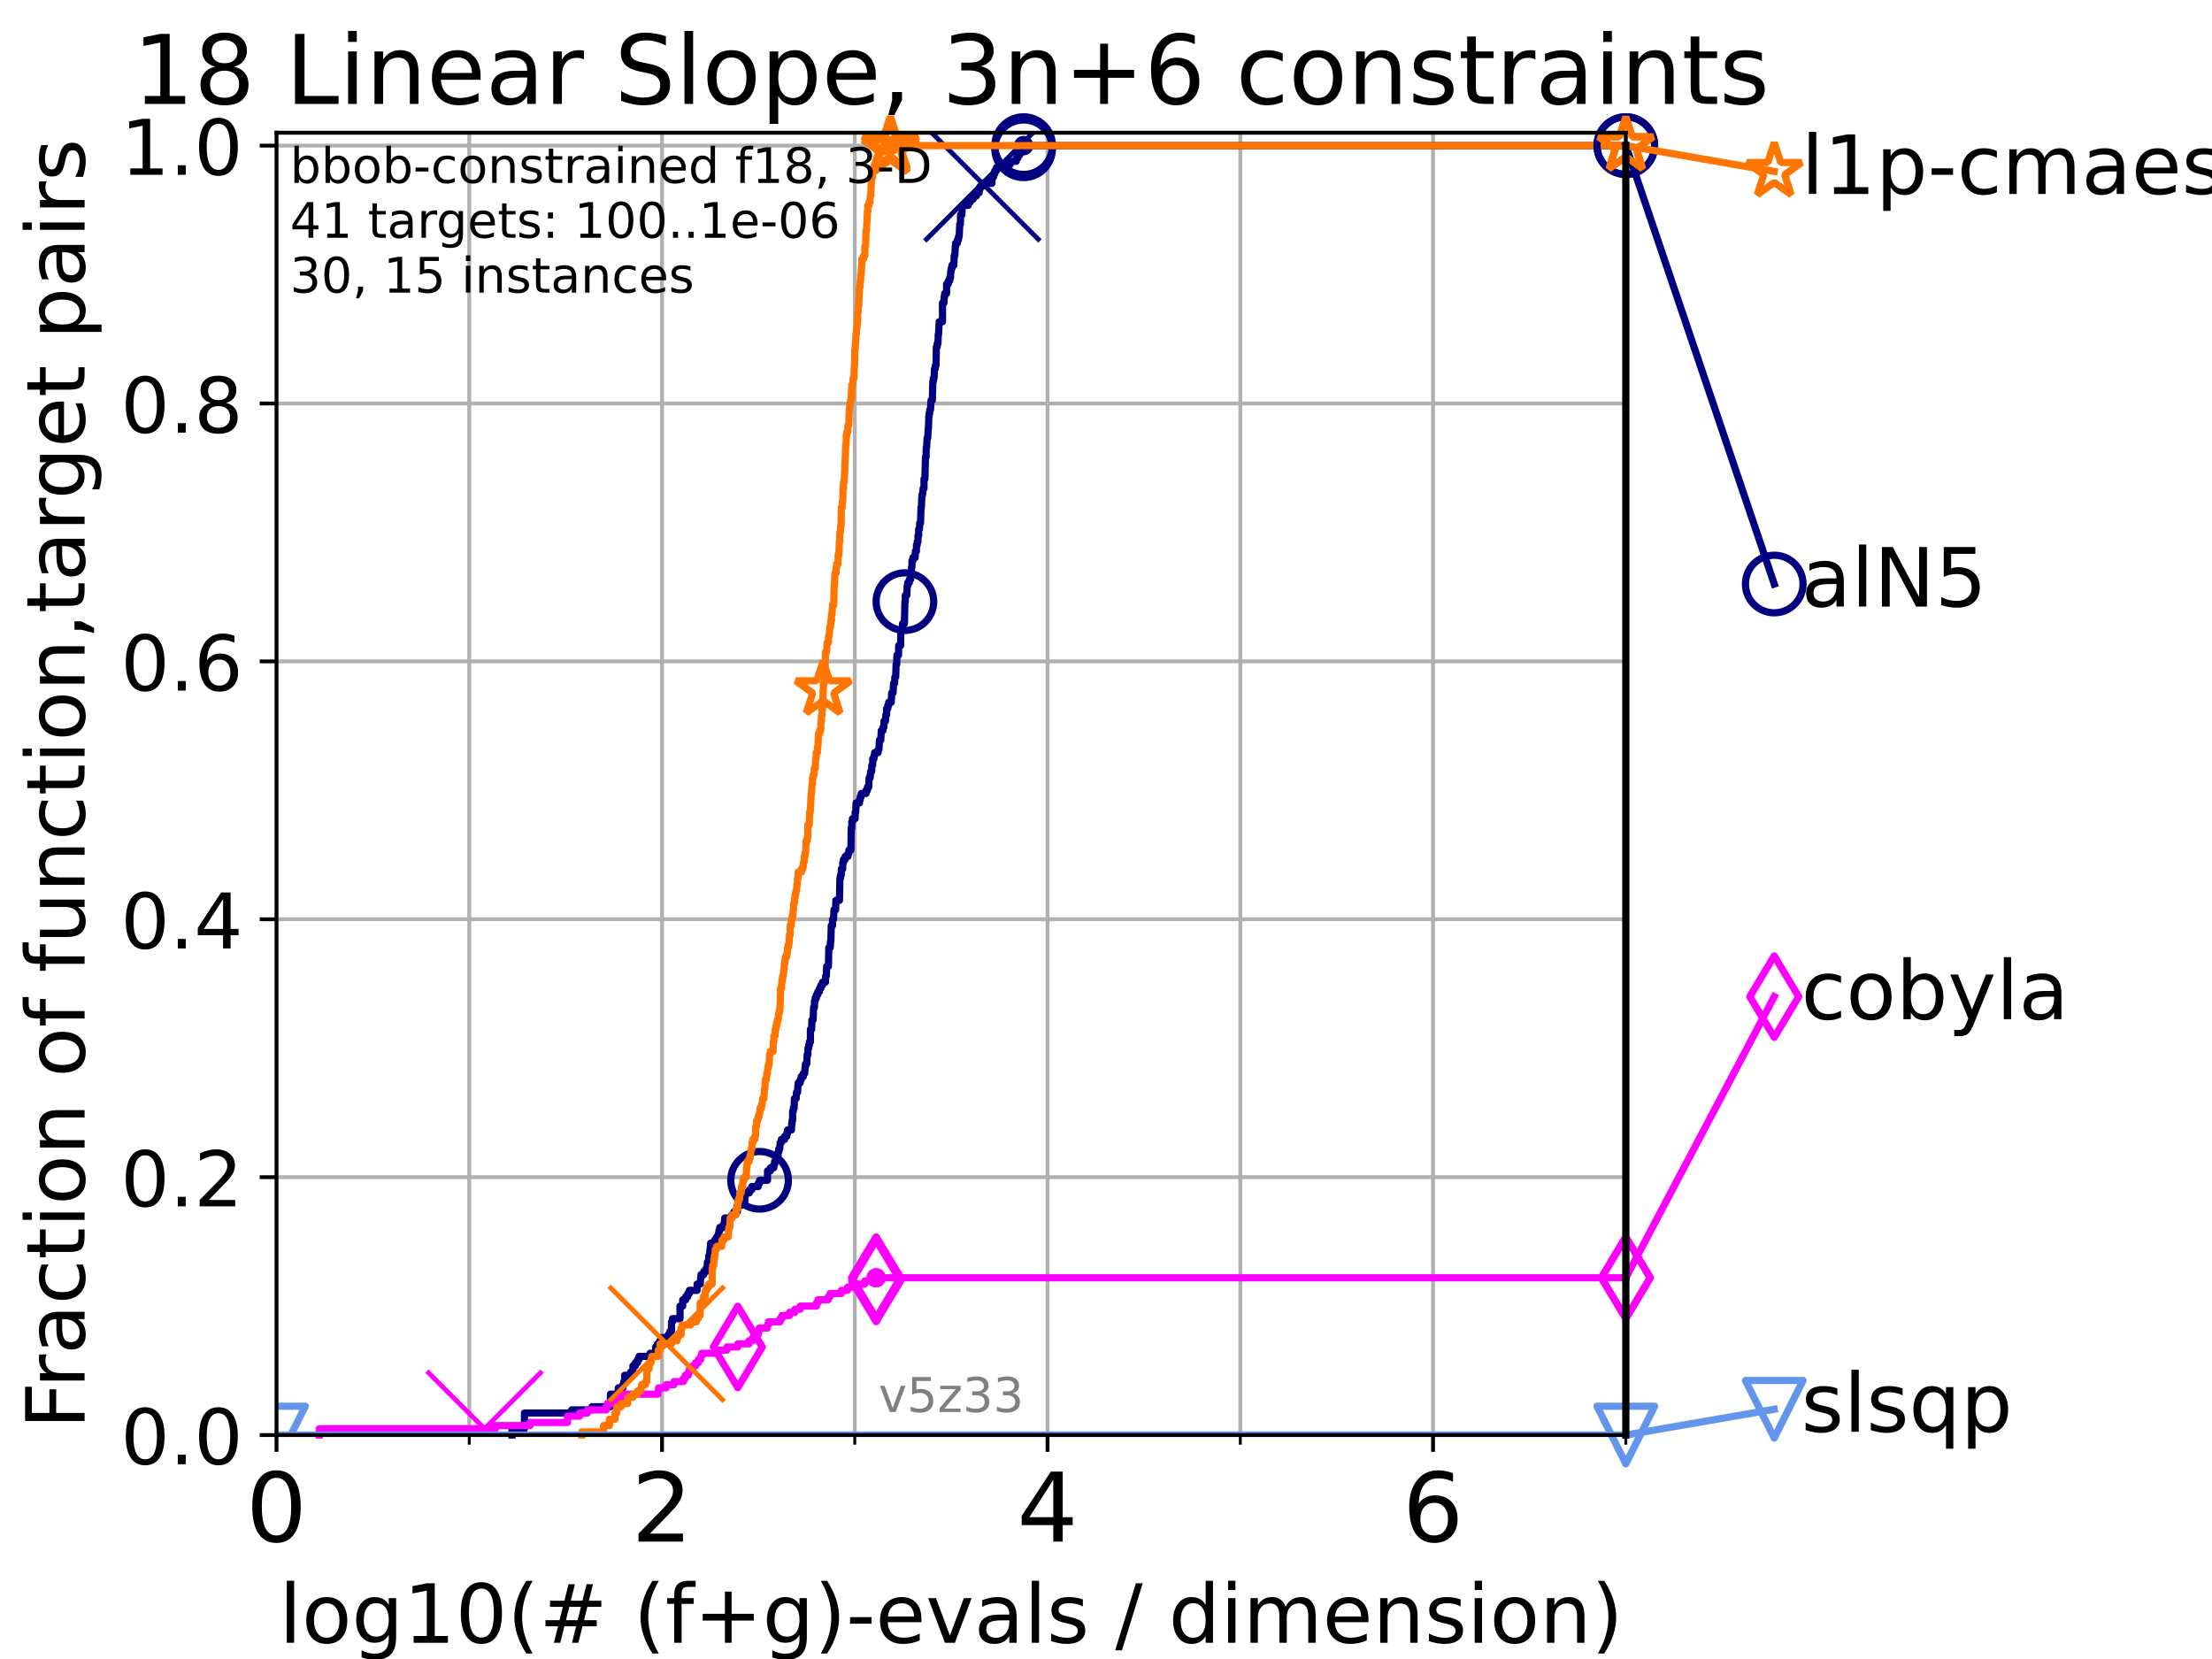 <?xml version="1.0" encoding="utf-8" standalone="no"?>
<!DOCTYPE svg PUBLIC "-//W3C//DTD SVG 1.1//EN"
  "http://www.w3.org/Graphics/SVG/1.1/DTD/svg11.dtd">
<!-- Created with matplotlib (https://matplotlib.org/) -->
<svg height="345.6pt" version="1.1" viewBox="0 0 460.8 345.6" width="460.8pt" xmlns="http://www.w3.org/2000/svg" xmlns:xlink="http://www.w3.org/1999/xlink">
 <defs>
  <style type="text/css">*{stroke-linecap:butt;stroke-linejoin:round;}</style>
 </defs>
 <g id="figure_1">
  <g id="patch_1">
   <path d="M 0 345.6 
L 460.8 345.6 
L 460.8 0 
L 0 0 
z
" style="fill:#ffffff;"/>
  </g>
  <g id="axes_1">
   <g id="patch_2">
    <path d="M 57.6 298.944 
L 338.688 298.944 
L 338.688 27.648 
L 57.6 27.648 
z
" style="fill:#ffffff;"/>
   </g>
   <g id="matplotlib.axis_1">
    <g id="xtick_1">
     <g id="line2d_1">
      <path clip-path="url(#pb51a67db60)" d="M 57.6 298.944 
L 57.6 27.648 
" style="fill:none;stroke:#b0b0b0;stroke-linecap:square;stroke-width:0.8;"/>
     </g>
     <g id="line2d_2">
      <defs>
       <path d="M 0 0 
L 0 3.5 
" id="ma7f53ad5fa" style="stroke:#000000;stroke-width:0.8;"/>
      </defs>
      <g>
       <use style="stroke:#000000;stroke-width:0.8;" x="57.6" xlink:href="#ma7f53ad5fa" y="298.944"/>
      </g>
     </g>
     <g id="text_1">
      <!-- 0 -->
      <g transform="translate(51.237 321.141)scale(0.2 -0.2)">
       <defs>
        <path d="M 31.781 66.406 
Q 24.172 66.406 20.328 58.906 
Q 16.5 51.422 16.5 36.375 
Q 16.5 21.391 20.328 13.891 
Q 24.172 6.391 31.781 6.391 
Q 39.453 6.391 43.281 13.891 
Q 47.125 21.391 47.125 36.375 
Q 47.125 51.422 43.281 58.906 
Q 39.453 66.406 31.781 66.406 
z
M 31.781 74.219 
Q 44.047 74.219 50.516 64.516 
Q 56.984 54.828 56.984 36.375 
Q 56.984 17.969 50.516 8.266 
Q 44.047 -1.422 31.781 -1.422 
Q 19.531 -1.422 13.062 8.266 
Q 6.594 17.969 6.594 36.375 
Q 6.594 54.828 13.062 64.516 
Q 19.531 74.219 31.781 74.219 
z
" id="DejaVuSans-48"/>
       </defs>
       <use xlink:href="#DejaVuSans-48"/>
      </g>
     </g>
    </g>
    <g id="xtick_2">
     <g id="line2d_3">
      <path clip-path="url(#pb51a67db60)" d="M 137.911 298.944 
L 137.911 27.648 
" style="fill:none;stroke:#b0b0b0;stroke-linecap:square;stroke-width:0.8;"/>
     </g>
     <g id="line2d_4">
      <g>
       <use style="stroke:#000000;stroke-width:0.8;" x="137.911" xlink:href="#ma7f53ad5fa" y="298.944"/>
      </g>
     </g>
     <g id="text_2">
      <!-- 2 -->
      <g transform="translate(131.548 321.141)scale(0.2 -0.2)">
       <defs>
        <path d="M 19.188 8.297 
L 53.609 8.297 
L 53.609 0 
L 7.328 0 
L 7.328 8.297 
Q 12.938 14.109 22.625 23.891 
Q 32.328 33.688 34.812 36.531 
Q 39.547 41.844 41.422 45.531 
Q 43.312 49.219 43.312 52.781 
Q 43.312 58.594 39.234 62.25 
Q 35.156 65.922 28.609 65.922 
Q 23.969 65.922 18.812 64.312 
Q 13.672 62.703 7.812 59.422 
L 7.812 69.391 
Q 13.766 71.781 18.938 73 
Q 24.125 74.219 28.422 74.219 
Q 39.75 74.219 46.484 68.547 
Q 53.219 62.891 53.219 53.422 
Q 53.219 48.922 51.531 44.891 
Q 49.859 40.875 45.406 35.406 
Q 44.188 33.984 37.641 27.219 
Q 31.109 20.453 19.188 8.297 
z
" id="DejaVuSans-50"/>
       </defs>
       <use xlink:href="#DejaVuSans-50"/>
      </g>
     </g>
    </g>
    <g id="xtick_3">
     <g id="line2d_5">
      <path clip-path="url(#pb51a67db60)" d="M 218.222 298.944 
L 218.222 27.648 
" style="fill:none;stroke:#b0b0b0;stroke-linecap:square;stroke-width:0.8;"/>
     </g>
     <g id="line2d_6">
      <g>
       <use style="stroke:#000000;stroke-width:0.8;" x="218.222" xlink:href="#ma7f53ad5fa" y="298.944"/>
      </g>
     </g>
     <g id="text_3">
      <!-- 4 -->
      <g transform="translate(211.859 321.141)scale(0.2 -0.2)">
       <defs>
        <path d="M 37.797 64.312 
L 12.891 25.391 
L 37.797 25.391 
z
M 35.203 72.906 
L 47.609 72.906 
L 47.609 25.391 
L 58.016 25.391 
L 58.016 17.188 
L 47.609 17.188 
L 47.609 0 
L 37.797 0 
L 37.797 17.188 
L 4.891 17.188 
L 4.891 26.703 
z
" id="DejaVuSans-52"/>
       </defs>
       <use xlink:href="#DejaVuSans-52"/>
      </g>
     </g>
    </g>
    <g id="xtick_4">
     <g id="line2d_7">
      <path clip-path="url(#pb51a67db60)" d="M 298.533 298.944 
L 298.533 27.648 
" style="fill:none;stroke:#b0b0b0;stroke-linecap:square;stroke-width:0.8;"/>
     </g>
     <g id="line2d_8">
      <g>
       <use style="stroke:#000000;stroke-width:0.8;" x="298.533" xlink:href="#ma7f53ad5fa" y="298.944"/>
      </g>
     </g>
     <g id="text_4">
      <!-- 6 -->
      <g transform="translate(292.17 321.141)scale(0.2 -0.2)">
       <defs>
        <path d="M 33.016 40.375 
Q 26.375 40.375 22.484 35.828 
Q 18.609 31.297 18.609 23.391 
Q 18.609 15.531 22.484 10.953 
Q 26.375 6.391 33.016 6.391 
Q 39.656 6.391 43.531 10.953 
Q 47.406 15.531 47.406 23.391 
Q 47.406 31.297 43.531 35.828 
Q 39.656 40.375 33.016 40.375 
z
M 52.594 71.297 
L 52.594 62.312 
Q 48.875 64.062 45.094 64.984 
Q 41.312 65.922 37.594 65.922 
Q 27.828 65.922 22.672 59.328 
Q 17.531 52.734 16.797 39.406 
Q 19.672 43.656 24.016 45.922 
Q 28.375 48.188 33.594 48.188 
Q 44.578 48.188 50.953 41.516 
Q 57.328 34.859 57.328 23.391 
Q 57.328 12.156 50.688 5.359 
Q 44.047 -1.422 33.016 -1.422 
Q 20.359 -1.422 13.672 8.266 
Q 6.984 17.969 6.984 36.375 
Q 6.984 53.656 15.188 63.938 
Q 23.391 74.219 37.203 74.219 
Q 40.922 74.219 44.703 73.484 
Q 48.484 72.75 52.594 71.297 
z
" id="DejaVuSans-54"/>
       </defs>
       <use xlink:href="#DejaVuSans-54"/>
      </g>
     </g>
    </g>
    <g id="xtick_5">
     <g id="line2d_9">
      <path clip-path="url(#pb51a67db60)" d="M 97.755 298.944 
L 97.755 27.648 
" style="fill:none;stroke:#b0b0b0;stroke-linecap:square;stroke-width:0.8;"/>
     </g>
     <g id="line2d_10">
      <defs>
       <path d="M 0 0 
L 0 2 
" id="m7363faa5b8" style="stroke:#000000;stroke-width:0.6;"/>
      </defs>
      <g>
       <use style="stroke:#000000;stroke-width:0.6;" x="97.755" xlink:href="#m7363faa5b8" y="298.944"/>
      </g>
     </g>
    </g>
    <g id="xtick_6">
     <g id="line2d_11">
      <path clip-path="url(#pb51a67db60)" d="M 178.066 298.944 
L 178.066 27.648 
" style="fill:none;stroke:#b0b0b0;stroke-linecap:square;stroke-width:0.8;"/>
     </g>
     <g id="line2d_12">
      <g>
       <use style="stroke:#000000;stroke-width:0.6;" x="178.066" xlink:href="#m7363faa5b8" y="298.944"/>
      </g>
     </g>
    </g>
    <g id="xtick_7">
     <g id="line2d_13">
      <path clip-path="url(#pb51a67db60)" d="M 258.377 298.944 
L 258.377 27.648 
" style="fill:none;stroke:#b0b0b0;stroke-linecap:square;stroke-width:0.8;"/>
     </g>
     <g id="line2d_14">
      <g>
       <use style="stroke:#000000;stroke-width:0.6;" x="258.377" xlink:href="#m7363faa5b8" y="298.944"/>
      </g>
     </g>
    </g>
    <g id="xtick_8">
     <g id="line2d_15">
      <path clip-path="url(#pb51a67db60)" d="M 338.688 298.944 
L 338.688 27.648 
" style="fill:none;stroke:#b0b0b0;stroke-linecap:square;stroke-width:0.8;"/>
     </g>
     <g id="line2d_16">
      <g>
       <use style="stroke:#000000;stroke-width:0.6;" x="338.688" xlink:href="#m7363faa5b8" y="298.944"/>
      </g>
     </g>
    </g>
    <g id="text_5">
     <!-- log10(# (f+g)-evals / dimension) -->
     <g transform="translate(58.145 342.218)scale(0.17 -0.17)">
      <defs>
       <path d="M 9.422 75.984 
L 18.406 75.984 
L 18.406 0 
L 9.422 0 
z
" id="DejaVuSans-108"/>
       <path d="M 30.609 48.391 
Q 23.391 48.391 19.188 42.75 
Q 14.984 37.109 14.984 27.297 
Q 14.984 17.484 19.156 11.844 
Q 23.344 6.203 30.609 6.203 
Q 37.797 6.203 41.984 11.859 
Q 46.188 17.531 46.188 27.297 
Q 46.188 37.016 41.984 42.703 
Q 37.797 48.391 30.609 48.391 
z
M 30.609 56 
Q 42.328 56 49.016 48.375 
Q 55.719 40.766 55.719 27.297 
Q 55.719 13.875 49.016 6.219 
Q 42.328 -1.422 30.609 -1.422 
Q 18.844 -1.422 12.172 6.219 
Q 5.516 13.875 5.516 27.297 
Q 5.516 40.766 12.172 48.375 
Q 18.844 56 30.609 56 
z
" id="DejaVuSans-111"/>
       <path d="M 45.406 27.984 
Q 45.406 37.75 41.375 43.109 
Q 37.359 48.484 30.078 48.484 
Q 22.859 48.484 18.828 43.109 
Q 14.797 37.75 14.797 27.984 
Q 14.797 18.266 18.828 12.891 
Q 22.859 7.516 30.078 7.516 
Q 37.359 7.516 41.375 12.891 
Q 45.406 18.266 45.406 27.984 
z
M 54.391 6.781 
Q 54.391 -7.172 48.188 -13.984 
Q 42 -20.797 29.203 -20.797 
Q 24.469 -20.797 20.266 -20.094 
Q 16.062 -19.391 12.109 -17.922 
L 12.109 -9.188 
Q 16.062 -11.328 19.922 -12.344 
Q 23.781 -13.375 27.781 -13.375 
Q 36.625 -13.375 41.016 -8.766 
Q 45.406 -4.156 45.406 5.172 
L 45.406 9.625 
Q 42.625 4.781 38.281 2.391 
Q 33.938 0 27.875 0 
Q 17.828 0 11.672 7.656 
Q 5.516 15.328 5.516 27.984 
Q 5.516 40.672 11.672 48.328 
Q 17.828 56 27.875 56 
Q 33.938 56 38.281 53.609 
Q 42.625 51.219 45.406 46.391 
L 45.406 54.688 
L 54.391 54.688 
z
" id="DejaVuSans-103"/>
       <path d="M 12.406 8.297 
L 28.516 8.297 
L 28.516 63.922 
L 10.984 60.406 
L 10.984 69.391 
L 28.422 72.906 
L 38.281 72.906 
L 38.281 8.297 
L 54.391 8.297 
L 54.391 0 
L 12.406 0 
z
" id="DejaVuSans-49"/>
       <path d="M 31 75.875 
Q 24.469 64.656 21.281 53.656 
Q 18.109 42.672 18.109 31.391 
Q 18.109 20.125 21.312 9.062 
Q 24.516 -2 31 -13.188 
L 23.188 -13.188 
Q 15.875 -1.703 12.234 9.375 
Q 8.594 20.453 8.594 31.391 
Q 8.594 42.281 12.203 53.312 
Q 15.828 64.359 23.188 75.875 
z
" id="DejaVuSans-40"/>
       <path d="M 51.125 44 
L 36.922 44 
L 32.812 27.688 
L 47.125 27.688 
z
M 43.797 71.781 
L 38.719 51.516 
L 52.984 51.516 
L 58.109 71.781 
L 65.922 71.781 
L 60.891 51.516 
L 76.125 51.516 
L 76.125 44 
L 58.984 44 
L 54.984 27.688 
L 70.516 27.688 
L 70.516 20.219 
L 53.078 20.219 
L 48 0 
L 40.188 0 
L 45.219 20.219 
L 30.906 20.219 
L 25.875 0 
L 18.016 0 
L 23.094 20.219 
L 7.719 20.219 
L 7.719 27.688 
L 24.906 27.688 
L 29 44 
L 13.281 44 
L 13.281 51.516 
L 30.906 51.516 
L 35.891 71.781 
z
" id="DejaVuSans-35"/>
       <path id="DejaVuSans-32"/>
       <path d="M 37.109 75.984 
L 37.109 68.5 
L 28.516 68.5 
Q 23.688 68.5 21.797 66.547 
Q 19.922 64.594 19.922 59.516 
L 19.922 54.688 
L 34.719 54.688 
L 34.719 47.703 
L 19.922 47.703 
L 19.922 0 
L 10.891 0 
L 10.891 47.703 
L 2.297 47.703 
L 2.297 54.688 
L 10.891 54.688 
L 10.891 58.5 
Q 10.891 67.625 15.141 71.797 
Q 19.391 75.984 28.609 75.984 
z
" id="DejaVuSans-102"/>
       <path d="M 46 62.703 
L 46 35.5 
L 73.188 35.5 
L 73.188 27.203 
L 46 27.203 
L 46 0 
L 37.797 0 
L 37.797 27.203 
L 10.594 27.203 
L 10.594 35.5 
L 37.797 35.5 
L 37.797 62.703 
z
" id="DejaVuSans-43"/>
       <path d="M 8.016 75.875 
L 15.828 75.875 
Q 23.141 64.359 26.781 53.312 
Q 30.422 42.281 30.422 31.391 
Q 30.422 20.453 26.781 9.375 
Q 23.141 -1.703 15.828 -13.188 
L 8.016 -13.188 
Q 14.5 -2 17.703 9.062 
Q 20.906 20.125 20.906 31.391 
Q 20.906 42.672 17.703 53.656 
Q 14.5 64.656 8.016 75.875 
z
" id="DejaVuSans-41"/>
       <path d="M 4.891 31.391 
L 31.203 31.391 
L 31.203 23.391 
L 4.891 23.391 
z
" id="DejaVuSans-45"/>
       <path d="M 56.203 29.594 
L 56.203 25.203 
L 14.891 25.203 
Q 15.484 15.922 20.484 11.062 
Q 25.484 6.203 34.422 6.203 
Q 39.594 6.203 44.453 7.469 
Q 49.312 8.734 54.109 11.281 
L 54.109 2.781 
Q 49.266 0.734 44.188 -0.344 
Q 39.109 -1.422 33.891 -1.422 
Q 20.797 -1.422 13.156 6.188 
Q 5.516 13.812 5.516 26.812 
Q 5.516 40.234 12.766 48.109 
Q 20.016 56 32.328 56 
Q 43.359 56 49.781 48.891 
Q 56.203 41.797 56.203 29.594 
z
M 47.219 32.234 
Q 47.125 39.594 43.094 43.984 
Q 39.062 48.391 32.422 48.391 
Q 24.906 48.391 20.391 44.141 
Q 15.875 39.891 15.188 32.172 
z
" id="DejaVuSans-101"/>
       <path d="M 2.984 54.688 
L 12.5 54.688 
L 29.594 8.797 
L 46.688 54.688 
L 56.203 54.688 
L 35.688 0 
L 23.484 0 
z
" id="DejaVuSans-118"/>
       <path d="M 34.281 27.484 
Q 23.391 27.484 19.188 25 
Q 14.984 22.516 14.984 16.5 
Q 14.984 11.719 18.141 8.906 
Q 21.297 6.109 26.703 6.109 
Q 34.188 6.109 38.703 11.406 
Q 43.219 16.703 43.219 25.484 
L 43.219 27.484 
z
M 52.203 31.203 
L 52.203 0 
L 43.219 0 
L 43.219 8.297 
Q 40.141 3.328 35.547 0.953 
Q 30.953 -1.422 24.312 -1.422 
Q 15.922 -1.422 10.953 3.297 
Q 6 8.016 6 15.922 
Q 6 25.141 12.172 29.828 
Q 18.359 34.516 30.609 34.516 
L 43.219 34.516 
L 43.219 35.406 
Q 43.219 41.609 39.141 45 
Q 35.062 48.391 27.688 48.391 
Q 23 48.391 18.547 47.266 
Q 14.109 46.141 10.016 43.891 
L 10.016 52.203 
Q 14.938 54.109 19.578 55.047 
Q 24.219 56 28.609 56 
Q 40.484 56 46.344 49.844 
Q 52.203 43.703 52.203 31.203 
z
" id="DejaVuSans-97"/>
       <path d="M 44.281 53.078 
L 44.281 44.578 
Q 40.484 46.531 36.375 47.5 
Q 32.281 48.484 27.875 48.484 
Q 21.188 48.484 17.844 46.438 
Q 14.5 44.391 14.5 40.281 
Q 14.5 37.156 16.891 35.375 
Q 19.281 33.594 26.516 31.984 
L 29.594 31.297 
Q 39.156 29.25 43.188 25.516 
Q 47.219 21.781 47.219 15.094 
Q 47.219 7.469 41.188 3.016 
Q 35.156 -1.422 24.609 -1.422 
Q 20.219 -1.422 15.453 -0.562 
Q 10.688 0.297 5.422 2 
L 5.422 11.281 
Q 10.406 8.688 15.234 7.391 
Q 20.062 6.109 24.812 6.109 
Q 31.156 6.109 34.562 8.281 
Q 37.984 10.453 37.984 14.406 
Q 37.984 18.062 35.516 20.016 
Q 33.062 21.969 24.703 23.781 
L 21.578 24.516 
Q 13.234 26.266 9.516 29.906 
Q 5.812 33.547 5.812 39.891 
Q 5.812 47.609 11.281 51.797 
Q 16.75 56 26.812 56 
Q 31.781 56 36.172 55.266 
Q 40.578 54.547 44.281 53.078 
z
" id="DejaVuSans-115"/>
       <path d="M 25.391 72.906 
L 33.688 72.906 
L 8.297 -9.281 
L 0 -9.281 
z
" id="DejaVuSans-47"/>
       <path d="M 45.406 46.391 
L 45.406 75.984 
L 54.391 75.984 
L 54.391 0 
L 45.406 0 
L 45.406 8.203 
Q 42.578 3.328 38.25 0.953 
Q 33.938 -1.422 27.875 -1.422 
Q 17.969 -1.422 11.734 6.484 
Q 5.516 14.406 5.516 27.297 
Q 5.516 40.188 11.734 48.094 
Q 17.969 56 27.875 56 
Q 33.938 56 38.25 53.625 
Q 42.578 51.266 45.406 46.391 
z
M 14.797 27.297 
Q 14.797 17.391 18.875 11.75 
Q 22.953 6.109 30.078 6.109 
Q 37.203 6.109 41.297 11.75 
Q 45.406 17.391 45.406 27.297 
Q 45.406 37.203 41.297 42.844 
Q 37.203 48.484 30.078 48.484 
Q 22.953 48.484 18.875 42.844 
Q 14.797 37.203 14.797 27.297 
z
" id="DejaVuSans-100"/>
       <path d="M 9.422 54.688 
L 18.406 54.688 
L 18.406 0 
L 9.422 0 
z
M 9.422 75.984 
L 18.406 75.984 
L 18.406 64.594 
L 9.422 64.594 
z
" id="DejaVuSans-105"/>
       <path d="M 52 44.188 
Q 55.375 50.25 60.062 53.125 
Q 64.75 56 71.094 56 
Q 79.641 56 84.281 50.016 
Q 88.922 44.047 88.922 33.016 
L 88.922 0 
L 79.891 0 
L 79.891 32.719 
Q 79.891 40.578 77.094 44.375 
Q 74.312 48.188 68.609 48.188 
Q 61.625 48.188 57.562 43.547 
Q 53.516 38.922 53.516 30.906 
L 53.516 0 
L 44.484 0 
L 44.484 32.719 
Q 44.484 40.625 41.703 44.406 
Q 38.922 48.188 33.109 48.188 
Q 26.219 48.188 22.156 43.531 
Q 18.109 38.875 18.109 30.906 
L 18.109 0 
L 9.078 0 
L 9.078 54.688 
L 18.109 54.688 
L 18.109 46.188 
Q 21.188 51.219 25.484 53.609 
Q 29.781 56 35.688 56 
Q 41.656 56 45.828 52.969 
Q 50 49.953 52 44.188 
z
" id="DejaVuSans-109"/>
       <path d="M 54.891 33.016 
L 54.891 0 
L 45.906 0 
L 45.906 32.719 
Q 45.906 40.484 42.875 44.328 
Q 39.844 48.188 33.797 48.188 
Q 26.516 48.188 22.312 43.547 
Q 18.109 38.922 18.109 30.906 
L 18.109 0 
L 9.078 0 
L 9.078 54.688 
L 18.109 54.688 
L 18.109 46.188 
Q 21.344 51.125 25.703 53.562 
Q 30.078 56 35.797 56 
Q 45.219 56 50.047 50.172 
Q 54.891 44.344 54.891 33.016 
z
" id="DejaVuSans-110"/>
      </defs>
      <use xlink:href="#DejaVuSans-108"/>
      <use x="27.783" xlink:href="#DejaVuSans-111"/>
      <use x="88.965" xlink:href="#DejaVuSans-103"/>
      <use x="152.441" xlink:href="#DejaVuSans-49"/>
      <use x="216.064" xlink:href="#DejaVuSans-48"/>
      <use x="279.688" xlink:href="#DejaVuSans-40"/>
      <use x="318.701" xlink:href="#DejaVuSans-35"/>
      <use x="402.49" xlink:href="#DejaVuSans-32"/>
      <use x="434.277" xlink:href="#DejaVuSans-40"/>
      <use x="473.291" xlink:href="#DejaVuSans-102"/>
      <use x="508.496" xlink:href="#DejaVuSans-43"/>
      <use x="592.285" xlink:href="#DejaVuSans-103"/>
      <use x="655.762" xlink:href="#DejaVuSans-41"/>
      <use x="694.775" xlink:href="#DejaVuSans-45"/>
      <use x="730.859" xlink:href="#DejaVuSans-101"/>
      <use x="792.383" xlink:href="#DejaVuSans-118"/>
      <use x="851.562" xlink:href="#DejaVuSans-97"/>
      <use x="912.842" xlink:href="#DejaVuSans-108"/>
      <use x="940.625" xlink:href="#DejaVuSans-115"/>
      <use x="992.725" xlink:href="#DejaVuSans-32"/>
      <use x="1024.512" xlink:href="#DejaVuSans-47"/>
      <use x="1058.203" xlink:href="#DejaVuSans-32"/>
      <use x="1089.99" xlink:href="#DejaVuSans-100"/>
      <use x="1153.467" xlink:href="#DejaVuSans-105"/>
      <use x="1181.25" xlink:href="#DejaVuSans-109"/>
      <use x="1278.662" xlink:href="#DejaVuSans-101"/>
      <use x="1340.186" xlink:href="#DejaVuSans-110"/>
      <use x="1403.564" xlink:href="#DejaVuSans-115"/>
      <use x="1455.664" xlink:href="#DejaVuSans-105"/>
      <use x="1483.447" xlink:href="#DejaVuSans-111"/>
      <use x="1544.629" xlink:href="#DejaVuSans-110"/>
      <use x="1608.008" xlink:href="#DejaVuSans-41"/>
     </g>
    </g>
   </g>
   <g id="matplotlib.axis_2">
    <g id="ytick_1">
     <g id="line2d_17">
      <path clip-path="url(#pb51a67db60)" d="M 57.6 298.944 
L 338.688 298.944 
" style="fill:none;stroke:#b0b0b0;stroke-linecap:square;stroke-width:0.8;"/>
     </g>
     <g id="line2d_18">
      <defs>
       <path d="M 0 0 
L -3.5 0 
" id="m334ce8c425" style="stroke:#000000;stroke-width:0.8;"/>
      </defs>
      <g>
       <use style="stroke:#000000;stroke-width:0.8;" x="57.6" xlink:href="#m334ce8c425" y="298.944"/>
      </g>
     </g>
     <g id="text_6">
      <!-- 0.0 -->
      <g transform="translate(25.155 305.023)scale(0.16 -0.16)">
       <defs>
        <path d="M 10.688 12.406 
L 21 12.406 
L 21 0 
L 10.688 0 
z
" id="DejaVuSans-46"/>
       </defs>
       <use xlink:href="#DejaVuSans-48"/>
       <use x="63.623" xlink:href="#DejaVuSans-46"/>
       <use x="95.41" xlink:href="#DejaVuSans-48"/>
      </g>
     </g>
    </g>
    <g id="ytick_2">
     <g id="line2d_19">
      <path clip-path="url(#pb51a67db60)" d="M 57.6 245.222 
L 338.688 245.222 
" style="fill:none;stroke:#b0b0b0;stroke-linecap:square;stroke-width:0.8;"/>
     </g>
     <g id="line2d_20">
      <g>
       <use style="stroke:#000000;stroke-width:0.8;" x="57.6" xlink:href="#m334ce8c425" y="245.222"/>
      </g>
     </g>
     <g id="text_7">
      <!-- 0.2 -->
      <g transform="translate(25.155 251.301)scale(0.16 -0.16)">
       <use xlink:href="#DejaVuSans-48"/>
       <use x="63.623" xlink:href="#DejaVuSans-46"/>
       <use x="95.41" xlink:href="#DejaVuSans-50"/>
      </g>
     </g>
    </g>
    <g id="ytick_3">
     <g id="line2d_21">
      <path clip-path="url(#pb51a67db60)" d="M 57.6 191.5 
L 338.688 191.5 
" style="fill:none;stroke:#b0b0b0;stroke-linecap:square;stroke-width:0.8;"/>
     </g>
     <g id="line2d_22">
      <g>
       <use style="stroke:#000000;stroke-width:0.8;" x="57.6" xlink:href="#m334ce8c425" y="191.5"/>
      </g>
     </g>
     <g id="text_8">
      <!-- 0.4 -->
      <g transform="translate(25.155 197.579)scale(0.16 -0.16)">
       <use xlink:href="#DejaVuSans-48"/>
       <use x="63.623" xlink:href="#DejaVuSans-46"/>
       <use x="95.41" xlink:href="#DejaVuSans-52"/>
      </g>
     </g>
    </g>
    <g id="ytick_4">
     <g id="line2d_23">
      <path clip-path="url(#pb51a67db60)" d="M 57.6 137.778 
L 338.688 137.778 
" style="fill:none;stroke:#b0b0b0;stroke-linecap:square;stroke-width:0.8;"/>
     </g>
     <g id="line2d_24">
      <g>
       <use style="stroke:#000000;stroke-width:0.8;" x="57.6" xlink:href="#m334ce8c425" y="137.778"/>
      </g>
     </g>
     <g id="text_9">
      <!-- 0.6 -->
      <g transform="translate(25.155 143.857)scale(0.16 -0.16)">
       <use xlink:href="#DejaVuSans-48"/>
       <use x="63.623" xlink:href="#DejaVuSans-46"/>
       <use x="95.41" xlink:href="#DejaVuSans-54"/>
      </g>
     </g>
    </g>
    <g id="ytick_5">
     <g id="line2d_25">
      <path clip-path="url(#pb51a67db60)" d="M 57.6 84.056 
L 338.688 84.056 
" style="fill:none;stroke:#b0b0b0;stroke-linecap:square;stroke-width:0.8;"/>
     </g>
     <g id="line2d_26">
      <g>
       <use style="stroke:#000000;stroke-width:0.8;" x="57.6" xlink:href="#m334ce8c425" y="84.056"/>
      </g>
     </g>
     <g id="text_10">
      <!-- 0.8 -->
      <g transform="translate(25.155 90.135)scale(0.16 -0.16)">
       <defs>
        <path d="M 31.781 34.625 
Q 24.75 34.625 20.719 30.859 
Q 16.703 27.094 16.703 20.516 
Q 16.703 13.922 20.719 10.156 
Q 24.75 6.391 31.781 6.391 
Q 38.812 6.391 42.859 10.172 
Q 46.922 13.969 46.922 20.516 
Q 46.922 27.094 42.891 30.859 
Q 38.875 34.625 31.781 34.625 
z
M 21.922 38.812 
Q 15.578 40.375 12.031 44.719 
Q 8.5 49.078 8.5 55.328 
Q 8.5 64.062 14.719 69.141 
Q 20.953 74.219 31.781 74.219 
Q 42.672 74.219 48.875 69.141 
Q 55.078 64.062 55.078 55.328 
Q 55.078 49.078 51.531 44.719 
Q 48 40.375 41.703 38.812 
Q 48.828 37.156 52.797 32.312 
Q 56.781 27.484 56.781 20.516 
Q 56.781 9.906 50.312 4.234 
Q 43.844 -1.422 31.781 -1.422 
Q 19.734 -1.422 13.25 4.234 
Q 6.781 9.906 6.781 20.516 
Q 6.781 27.484 10.781 32.312 
Q 14.797 37.156 21.922 38.812 
z
M 18.312 54.391 
Q 18.312 48.734 21.844 45.562 
Q 25.391 42.391 31.781 42.391 
Q 38.141 42.391 41.719 45.562 
Q 45.312 48.734 45.312 54.391 
Q 45.312 60.062 41.719 63.234 
Q 38.141 66.406 31.781 66.406 
Q 25.391 66.406 21.844 63.234 
Q 18.312 60.062 18.312 54.391 
z
" id="DejaVuSans-56"/>
       </defs>
       <use xlink:href="#DejaVuSans-48"/>
       <use x="63.623" xlink:href="#DejaVuSans-46"/>
       <use x="95.41" xlink:href="#DejaVuSans-56"/>
      </g>
     </g>
    </g>
    <g id="ytick_6">
     <g id="line2d_27">
      <path clip-path="url(#pb51a67db60)" d="M 57.6 30.334 
L 338.688 30.334 
" style="fill:none;stroke:#b0b0b0;stroke-linecap:square;stroke-width:0.8;"/>
     </g>
     <g id="line2d_28">
      <g>
       <use style="stroke:#000000;stroke-width:0.8;" x="57.6" xlink:href="#m334ce8c425" y="30.334"/>
      </g>
     </g>
     <g id="text_11">
      <!-- 1.0 -->
      <g transform="translate(25.155 36.413)scale(0.16 -0.16)">
       <use xlink:href="#DejaVuSans-49"/>
       <use x="63.623" xlink:href="#DejaVuSans-46"/>
       <use x="95.41" xlink:href="#DejaVuSans-48"/>
      </g>
     </g>
    </g>
    <g id="text_12">
     <!-- Fraction of function,target pairs -->
     <g transform="translate(17.62 297.681)rotate(-90)scale(0.17 -0.17)">
      <defs>
       <path d="M 9.812 72.906 
L 51.703 72.906 
L 51.703 64.594 
L 19.672 64.594 
L 19.672 43.109 
L 48.578 43.109 
L 48.578 34.812 
L 19.672 34.812 
L 19.672 0 
L 9.812 0 
z
" id="DejaVuSans-70"/>
       <path d="M 41.109 46.297 
Q 39.594 47.172 37.812 47.578 
Q 36.031 48 33.891 48 
Q 26.266 48 22.188 43.047 
Q 18.109 38.094 18.109 28.812 
L 18.109 0 
L 9.078 0 
L 9.078 54.688 
L 18.109 54.688 
L 18.109 46.188 
Q 20.953 51.172 25.484 53.578 
Q 30.031 56 36.531 56 
Q 37.453 56 38.578 55.875 
Q 39.703 55.766 41.062 55.516 
z
" id="DejaVuSans-114"/>
       <path d="M 48.781 52.594 
L 48.781 44.188 
Q 44.969 46.297 41.141 47.344 
Q 37.312 48.391 33.406 48.391 
Q 24.656 48.391 19.812 42.844 
Q 14.984 37.312 14.984 27.297 
Q 14.984 17.281 19.812 11.734 
Q 24.656 6.203 33.406 6.203 
Q 37.312 6.203 41.141 7.25 
Q 44.969 8.297 48.781 10.406 
L 48.781 2.094 
Q 45.016 0.344 40.984 -0.531 
Q 36.969 -1.422 32.422 -1.422 
Q 20.062 -1.422 12.781 6.344 
Q 5.516 14.109 5.516 27.297 
Q 5.516 40.672 12.859 48.328 
Q 20.219 56 33.016 56 
Q 37.156 56 41.109 55.141 
Q 45.062 54.297 48.781 52.594 
z
" id="DejaVuSans-99"/>
       <path d="M 18.312 70.219 
L 18.312 54.688 
L 36.812 54.688 
L 36.812 47.703 
L 18.312 47.703 
L 18.312 18.016 
Q 18.312 11.328 20.141 9.422 
Q 21.969 7.516 27.594 7.516 
L 36.812 7.516 
L 36.812 0 
L 27.594 0 
Q 17.188 0 13.234 3.875 
Q 9.281 7.766 9.281 18.016 
L 9.281 47.703 
L 2.688 47.703 
L 2.688 54.688 
L 9.281 54.688 
L 9.281 70.219 
z
" id="DejaVuSans-116"/>
       <path d="M 8.5 21.578 
L 8.5 54.688 
L 17.484 54.688 
L 17.484 21.922 
Q 17.484 14.156 20.5 10.266 
Q 23.531 6.391 29.594 6.391 
Q 36.859 6.391 41.078 11.031 
Q 45.312 15.672 45.312 23.688 
L 45.312 54.688 
L 54.297 54.688 
L 54.297 0 
L 45.312 0 
L 45.312 8.406 
Q 42.047 3.422 37.719 1 
Q 33.406 -1.422 27.688 -1.422 
Q 18.266 -1.422 13.375 4.438 
Q 8.5 10.297 8.5 21.578 
z
M 31.109 56 
z
" id="DejaVuSans-117"/>
       <path d="M 11.719 12.406 
L 22.016 12.406 
L 22.016 4 
L 14.016 -11.625 
L 7.719 -11.625 
L 11.719 4 
z
" id="DejaVuSans-44"/>
       <path d="M 18.109 8.203 
L 18.109 -20.797 
L 9.078 -20.797 
L 9.078 54.688 
L 18.109 54.688 
L 18.109 46.391 
Q 20.953 51.266 25.266 53.625 
Q 29.594 56 35.594 56 
Q 45.562 56 51.781 48.094 
Q 58.016 40.188 58.016 27.297 
Q 58.016 14.406 51.781 6.484 
Q 45.562 -1.422 35.594 -1.422 
Q 29.594 -1.422 25.266 0.953 
Q 20.953 3.328 18.109 8.203 
z
M 48.688 27.297 
Q 48.688 37.203 44.609 42.844 
Q 40.531 48.484 33.406 48.484 
Q 26.266 48.484 22.188 42.844 
Q 18.109 37.203 18.109 27.297 
Q 18.109 17.391 22.188 11.75 
Q 26.266 6.109 33.406 6.109 
Q 40.531 6.109 44.609 11.75 
Q 48.688 17.391 48.688 27.297 
z
" id="DejaVuSans-112"/>
      </defs>
      <use xlink:href="#DejaVuSans-70"/>
      <use x="50.27" xlink:href="#DejaVuSans-114"/>
      <use x="91.383" xlink:href="#DejaVuSans-97"/>
      <use x="152.662" xlink:href="#DejaVuSans-99"/>
      <use x="207.643" xlink:href="#DejaVuSans-116"/>
      <use x="246.852" xlink:href="#DejaVuSans-105"/>
      <use x="274.635" xlink:href="#DejaVuSans-111"/>
      <use x="335.816" xlink:href="#DejaVuSans-110"/>
      <use x="399.195" xlink:href="#DejaVuSans-32"/>
      <use x="430.982" xlink:href="#DejaVuSans-111"/>
      <use x="492.164" xlink:href="#DejaVuSans-102"/>
      <use x="527.369" xlink:href="#DejaVuSans-32"/>
      <use x="559.156" xlink:href="#DejaVuSans-102"/>
      <use x="594.361" xlink:href="#DejaVuSans-117"/>
      <use x="657.74" xlink:href="#DejaVuSans-110"/>
      <use x="721.119" xlink:href="#DejaVuSans-99"/>
      <use x="776.1" xlink:href="#DejaVuSans-116"/>
      <use x="815.309" xlink:href="#DejaVuSans-105"/>
      <use x="843.092" xlink:href="#DejaVuSans-111"/>
      <use x="904.273" xlink:href="#DejaVuSans-110"/>
      <use x="967.652" xlink:href="#DejaVuSans-44"/>
      <use x="999.439" xlink:href="#DejaVuSans-116"/>
      <use x="1038.648" xlink:href="#DejaVuSans-97"/>
      <use x="1099.928" xlink:href="#DejaVuSans-114"/>
      <use x="1139.291" xlink:href="#DejaVuSans-103"/>
      <use x="1202.768" xlink:href="#DejaVuSans-101"/>
      <use x="1264.291" xlink:href="#DejaVuSans-116"/>
      <use x="1303.5" xlink:href="#DejaVuSans-32"/>
      <use x="1335.287" xlink:href="#DejaVuSans-112"/>
      <use x="1398.764" xlink:href="#DejaVuSans-97"/>
      <use x="1460.043" xlink:href="#DejaVuSans-105"/>
      <use x="1487.826" xlink:href="#DejaVuSans-114"/>
      <use x="1528.939" xlink:href="#DejaVuSans-115"/>
     </g>
    </g>
   </g>
   <g id="line2d_29">
    <defs>
     <path d="M 0 1.5 
C 0.398 1.5 0.779 1.342 1.061 1.061 
C 1.342 0.779 1.5 0.398 1.5 0 
C 1.5 -0.398 1.342 -0.779 1.061 -1.061 
C 0.779 -1.342 0.398 -1.5 0 -1.5 
C -0.398 -1.5 -0.779 -1.342 -1.061 -1.061 
C -1.342 -0.779 -1.5 -0.398 -1.5 0 
C -1.5 0.398 -1.342 0.779 -1.061 1.061 
C -0.779 1.342 -0.398 1.5 0 1.5 
z
" id="mbc017cf0b7" style="stroke:#000080;"/>
    </defs>
    <g>
     <use style="fill:#000080;stroke:#000080;" x="213.243" xlink:href="#mbc017cf0b7" y="30.334"/>
     <use style="fill:#000080;stroke:#000080;" x="213.243" xlink:href="#mbc017cf0b7" y="30.334"/>
    </g>
   </g>
   <g id="line2d_30">
    <path d="M 106.664 298.944 
L 106.664 297.634 
L 109.252 297.634 
L 109.252 294.358 
L 119.097 294.358 
L 119.097 293.703 
L 123.327 293.703 
L 123.327 293.048 
L 127.165 293.048 
L 127.165 290.427 
L 128.808 290.427 
L 128.808 289.117 
L 129.761 289.117 
L 129.761 288.462 
L 129.945 288.462 
L 129.945 287.807 
L 130.128 287.807 
L 130.128 286.496 
L 131.355 286.496 
L 131.355 285.841 
L 131.856 285.841 
L 131.856 284.531 
L 132.343 284.531 
L 132.343 283.876 
L 132.816 283.876 
L 132.816 283.22 
L 133.125 283.22 
L 133.125 282.565 
L 135.415 282.565 
L 135.415 281.91 
L 136.583 281.91 
L 136.583 280.6 
L 136.955 280.6 
L 136.955 279.945 
L 137.439 279.945 
L 137.439 279.29 
L 137.911 279.29 
L 137.911 278.634 
L 139.253 278.634 
L 139.253 277.979 
L 139.573 277.979 
L 139.573 277.324 
L 139.887 277.324 
L 139.887 275.359 
L 140.094 275.359 
L 140.094 274.704 
L 141.662 274.704 
L 141.662 272.083 
L 142.216 272.083 
L 142.216 270.773 
L 142.84 270.773 
L 142.84 270.118 
L 143.273 270.118 
L 143.273 269.462 
L 143.612 269.462 
L 143.612 268.807 
L 145.213 268.807 
L 145.213 267.497 
L 145.888 267.497 
L 145.961 266.187 
L 146.035 266.187 
L 146.035 265.532 
L 146.609 265.532 
L 146.609 264.876 
L 147.096 264.876 
L 147.096 264.221 
L 147.301 264.221 
L 147.369 262.911 
L 147.637 262.911 
L 147.637 261.601 
L 147.835 261.601 
L 147.901 260.29 
L 147.967 260.29 
L 148.032 258.98 
L 148.858 258.98 
L 148.858 258.325 
L 149.287 258.325 
L 149.287 257.67 
L 149.647 257.67 
L 149.647 257.015 
L 149.765 257.015 
L 149.765 256.36 
L 149.941 256.36 
L 149.941 255.704 
L 150.683 255.704 
L 150.683 255.049 
L 150.905 255.049 
L 150.96 253.739 
L 152.436 253.739 
L 152.436 253.084 
L 152.885 253.084 
L 152.885 252.429 
L 153.609 252.429 
L 153.609 251.118 
L 154.395 251.118 
L 154.395 250.463 
L 155.146 250.463 
L 155.189 249.153 
L 155.275 249.153 
L 155.275 248.498 
L 156.114 248.498 
L 156.114 247.843 
L 156.599 247.843 
L 156.599 247.187 
L 157.939 247.187 
L 157.939 246.532 
L 158.232 246.532 
L 158.232 245.877 
L 159.891 245.877 
L 159.891 243.912 
L 160.506 243.912 
L 160.506 243.257 
L 161.192 243.257 
L 161.192 242.601 
L 161.375 242.601 
L 161.375 241.946 
L 161.615 241.946 
L 161.675 240.636 
L 162.087 240.636 
L 162.087 239.981 
L 162.232 239.981 
L 162.232 239.326 
L 162.432 239.326 
L 162.517 238.015 
L 162.771 238.015 
L 162.771 237.36 
L 163.456 237.36 
L 163.456 236.705 
L 163.907 236.705 
L 163.907 236.05 
L 164.063 236.05 
L 164.063 235.395 
L 164.874 235.395 
L 164.924 234.085 
L 164.998 234.085 
L 164.998 233.429 
L 165.12 233.429 
L 165.12 231.464 
L 165.266 231.464 
L 165.266 230.809 
L 165.435 230.809 
L 165.483 228.843 
L 165.862 228.843 
L 165.932 227.533 
L 166.163 227.533 
L 166.209 226.223 
L 166.278 226.223 
L 166.278 225.568 
L 166.685 225.568 
L 166.685 224.912 
L 166.906 224.912 
L 166.906 224.257 
L 167.342 224.257 
L 167.342 223.602 
L 167.64 223.602 
L 167.725 222.292 
L 167.788 222.292 
L 167.788 221.637 
L 168.058 221.637 
L 168.141 219.671 
L 168.304 219.671 
L 168.304 218.361 
L 168.466 218.361 
L 168.466 217.706 
L 168.607 217.706 
L 168.607 217.051 
L 168.825 217.051 
L 168.825 214.43 
L 169.08 214.43 
L 169.138 212.465 
L 169.389 212.465 
L 169.484 209.844 
L 169.673 209.844 
L 169.673 208.534 
L 169.823 208.534 
L 169.823 207.879 
L 170.082 207.879 
L 170.082 207.224 
L 170.356 207.224 
L 170.356 206.568 
L 170.714 206.568 
L 170.714 205.913 
L 170.995 205.913 
L 170.995 205.258 
L 171.341 205.258 
L 171.341 204.603 
L 171.962 204.603 
L 172.011 203.293 
L 172.143 203.293 
L 172.208 201.327 
L 172.578 201.327 
L 172.657 197.396 
L 172.956 197.396 
L 173.003 196.086 
L 173.08 196.086 
L 173.173 192.81 
L 173.433 192.81 
L 173.433 191.5 
L 173.644 191.5 
L 173.733 189.535 
L 174.073 189.535 
L 174.131 187.569 
L 174.873 187.569 
L 174.97 182.983 
L 175.081 182.983 
L 175.081 182.328 
L 175.246 182.328 
L 175.273 181.018 
L 175.557 181.018 
L 175.557 179.707 
L 175.704 179.707 
L 175.704 179.052 
L 176.073 179.052 
L 176.073 178.397 
L 176.65 178.397 
L 176.65 177.742 
L 176.851 177.742 
L 176.851 177.087 
L 177.257 177.087 
L 177.33 172.501 
L 177.439 172.501 
L 177.439 171.191 
L 177.583 171.191 
L 177.583 170.535 
L 178.147 170.535 
L 178.147 169.225 
L 178.263 169.225 
L 178.343 167.26 
L 179.05 167.26 
L 179.05 166.604 
L 179.214 166.604 
L 179.214 165.949 
L 179.408 165.949 
L 179.408 165.294 
L 180.412 165.294 
L 180.412 164.639 
L 180.705 164.639 
L 180.705 163.984 
L 180.963 163.984 
L 181.051 162.018 
L 181.275 162.018 
L 181.362 160.708 
L 181.591 160.708 
L 181.61 159.398 
L 181.799 159.398 
L 181.799 158.088 
L 182.06 158.088 
L 182.06 157.432 
L 182.198 157.432 
L 182.198 156.777 
L 182.926 156.777 
L 182.926 156.122 
L 183.109 156.122 
L 183.205 154.157 
L 183.488 154.157 
L 183.582 152.191 
L 183.942 152.191 
L 183.942 151.536 
L 184.116 151.536 
L 184.149 150.226 
L 184.466 150.226 
L 184.53 148.916 
L 184.698 148.916 
L 184.698 147.605 
L 184.95 147.605 
L 184.95 146.95 
L 185.13 146.95 
L 185.13 146.295 
L 185.664 146.295 
L 185.754 144.33 
L 186.051 144.33 
L 186.139 142.364 
L 186.364 142.364 
L 186.408 141.054 
L 186.587 141.054 
L 186.672 138.433 
L 186.792 138.433 
L 186.849 136.468 
L 187.183 136.468 
L 187.203 134.502 
L 187.612 134.502 
L 187.645 131.882 
L 187.739 131.882 
L 187.739 131.227 
L 187.965 131.227 
L 188.004 129.916 
L 188.407 129.916 
L 188.51 125.33 
L 188.586 125.33 
L 188.586 124.02 
L 188.914 124.02 
L 188.97 122.055 
L 189.094 122.055 
L 189.094 121.399 
L 189.412 121.399 
L 189.412 120.744 
L 189.683 120.744 
L 189.79 119.434 
L 189.861 119.434 
L 189.897 118.124 
L 189.979 118.124 
L 189.979 116.813 
L 190.183 116.813 
L 190.183 116.158 
L 190.647 116.158 
L 190.687 114.848 
L 190.9 114.848 
L 190.916 113.538 
L 191.066 113.538 
L 191.066 112.883 
L 191.225 112.883 
L 191.231 111.572 
L 191.372 111.572 
L 191.372 110.262 
L 191.534 110.262 
L 191.593 108.952 
L 191.763 108.952 
L 191.869 105.676 
L 191.948 105.676 
L 192.016 103.71 
L 192.063 103.71 
L 192.063 103.055 
L 192.193 103.055 
L 192.301 101.745 
L 192.485 101.745 
L 192.485 99.78 
L 192.677 99.78 
L 192.773 95.849 
L 192.798 95.849 
L 192.798 95.194 
L 192.912 95.194 
L 192.952 93.228 
L 193.031 93.228 
L 193.129 91.263 
L 193.261 91.263 
L 193.363 89.297 
L 193.416 89.297 
L 193.488 86.677 
L 193.57 86.677 
L 193.57 86.022 
L 193.684 86.022 
L 193.684 85.366 
L 193.845 85.366 
L 193.952 83.401 
L 194.226 83.401 
L 194.327 79.47 
L 194.428 79.47 
L 194.428 78.815 
L 194.586 78.815 
L 194.676 76.849 
L 194.828 76.849 
L 194.828 76.194 
L 194.987 76.194 
L 195.058 72.263 
L 195.237 72.263 
L 195.237 71.608 
L 195.388 71.608 
L 195.457 69.643 
L 195.521 69.643 
L 195.606 67.677 
L 195.653 67.677 
L 195.653 67.022 
L 196.339 67.022 
L 196.339 63.091 
L 196.646 63.091 
L 196.69 61.781 
L 196.794 61.781 
L 196.794 61.126 
L 197.19 61.126 
L 197.19 59.161 
L 197.555 59.161 
L 197.555 58.505 
L 197.838 58.505 
L 197.838 57.85 
L 198.013 57.85 
L 198.043 56.54 
L 198.142 56.54 
L 198.142 55.885 
L 198.329 55.885 
L 198.329 55.23 
L 198.71 55.23 
L 198.764 53.264 
L 198.902 53.264 
L 199.007 51.299 
L 199.07 51.299 
L 199.07 50.644 
L 199.439 50.644 
L 199.439 49.988 
L 199.653 49.988 
L 199.653 49.333 
L 199.81 49.333 
L 199.904 47.368 
L 199.924 47.368 
L 199.924 46.713 
L 200.072 46.713 
L 200.099 44.747 
L 200.379 44.747 
L 200.456 42.782 
L 201.702 42.782 
L 201.702 42.127 
L 202.108 42.127 
L 202.108 41.472 
L 202.744 41.472 
L 202.744 40.816 
L 203.417 40.816 
L 203.417 40.161 
L 203.965 40.161 
L 203.965 39.506 
L 204.138 39.506 
L 204.138 38.851 
L 204.591 38.851 
L 204.591 38.196 
L 206.631 38.196 
L 206.667 36.886 
L 206.971 36.886 
L 206.971 36.23 
L 207.227 36.23 
L 207.227 35.575 
L 207.564 35.575 
L 207.564 34.92 
L 210.01 34.92 
L 210.01 34.265 
L 210.437 34.265 
L 210.437 33.61 
L 211.69 33.61 
L 211.69 32.955 
L 212.03 32.955 
L 212.03 32.3 
L 212.417 32.3 
L 212.417 31.644 
L 212.96 31.644 
L 212.96 30.989 
L 213.243 30.989 
L 213.243 30.334 
L 338.688 30.334 
L 338.688 30.334 
" style="fill:none;stroke:#000080;stroke-linecap:square;stroke-width:1.5;"/>
   </g>
   <g id="line2d_31">
    <defs>
     <path d="M 0 6 
C 1.591 6 3.117 5.368 4.243 4.243 
C 5.368 3.117 6 1.591 6 0 
C 6 -1.591 5.368 -3.117 4.243 -4.243 
C 3.117 -5.368 1.591 -6 0 -6 
C -1.591 -6 -3.117 -5.368 -4.243 -4.243 
C -5.368 -3.117 -6 -1.591 -6 0 
C -6 1.591 -5.368 3.117 -4.243 4.243 
C -3.117 5.368 -1.591 6 0 6 
z
" id="mae4bb0342b" style="stroke:#000080;stroke-width:1.5;"/>
    </defs>
    <g>
     <use style="fill-opacity:0;stroke:#000080;stroke-width:1.5;" x="158.232" xlink:href="#mae4bb0342b" y="245.877"/>
     <use style="fill-opacity:0;stroke:#000080;stroke-width:1.5;" x="188.51" xlink:href="#mae4bb0342b" y="125.33"/>
     <use style="fill-opacity:0;stroke:#000080;stroke-width:1.5;" x="213.243" xlink:href="#mae4bb0342b" y="30.989"/>
     <use style="fill-opacity:0;stroke:#000080;stroke-width:1.5;" x="213.243" xlink:href="#mae4bb0342b" y="30.334"/>
     <use style="fill-opacity:0;stroke:#000080;stroke-width:1.5;" x="338.688" xlink:href="#mae4bb0342b" y="30.334"/>
    </g>
   </g>
   <g id="line2d_32">
    <path style="fill:none;stroke:#000080;stroke-linecap:square;stroke-width:1.5;"/>
    <g/>
   </g>
   <g id="line2d_33">
    <path clip-path="url(#pb51a67db60)" d="M 204.642 38.196 
" style="fill:none;stroke:#000080;stroke-linecap:square;stroke-width:1.5;"/>
    <defs>
     <path d="M -12 12 
L 12 -12 
M -12 -12 
L 12 12 
" id="m5c0bfa1bf2" style="stroke:#000080;"/>
    </defs>
    <g clip-path="url(#pb51a67db60)">
     <use style="fill:#000080;stroke:#000080;" x="204.642" xlink:href="#m5c0bfa1bf2" y="38.196"/>
    </g>
   </g>
   <g id="line2d_34">
    <defs>
     <path d="M 0 1.5 
C 0.398 1.5 0.779 1.342 1.061 1.061 
C 1.342 0.779 1.5 0.398 1.5 0 
C 1.5 -0.398 1.342 -0.779 1.061 -1.061 
C 0.779 -1.342 0.398 -1.5 0 -1.5 
C -0.398 -1.5 -0.779 -1.342 -1.061 -1.061 
C -1.342 -0.779 -1.5 -0.398 -1.5 0 
C -1.5 0.398 -1.342 0.779 -1.061 1.061 
C -0.779 1.342 -0.398 1.5 0 1.5 
z
" id="maca8da6002" style="stroke:#ff00ff;"/>
    </defs>
    <g>
     <use style="fill:#ff00ff;stroke:#ff00ff;" x="182.512" xlink:href="#maca8da6002" y="266.187"/>
     <use style="fill:#ff00ff;stroke:#ff00ff;" x="182.512" xlink:href="#maca8da6002" y="266.187"/>
    </g>
   </g>
   <g id="line2d_35">
    <path d="M 66.508 298.944 
L 66.508 297.634 
L 103.203 297.634 
L 103.203 296.979 
L 110.415 296.979 
L 110.415 296.323 
L 118.221 296.323 
L 118.221 295.668 
L 118.221 295.668 
L 118.221 295.013 
L 120.728 295.013 
L 120.728 294.358 
L 122.362 294.358 
L 122.362 293.703 
L 126.282 293.703 
L 126.282 293.048 
L 126.507 293.048 
L 126.507 292.393 
L 128.311 292.393 
L 128.311 291.737 
L 128.905 291.737 
L 128.905 291.082 
L 129.945 291.082 
L 129.945 290.427 
L 137.077 290.427 
L 137.077 289.772 
L 137.199 289.772 
L 137.199 289.117 
L 138.762 289.117 
L 138.762 288.462 
L 140.399 288.462 
L 140.399 287.807 
L 142.352 287.807 
L 142.352 287.151 
L 142.753 287.151 
L 142.753 286.496 
L 143.401 286.496 
L 143.401 285.841 
L 143.612 285.841 
L 143.612 285.186 
L 144.27 285.186 
L 144.27 284.531 
L 144.904 284.531 
L 144.904 283.876 
L 145.479 283.876 
L 145.479 283.22 
L 145.961 283.22 
L 145.961 282.565 
L 146.18 282.565 
L 146.18 281.91 
L 148.951 281.91 
L 148.951 281.255 
L 151.448 281.255 
L 151.448 280.6 
L 153.703 280.6 
L 153.703 279.945 
L 156.032 279.945 
L 156.032 279.29 
L 156.796 279.29 
L 156.796 278.634 
L 157.089 278.634 
L 157.089 277.979 
L 157.994 277.979 
L 157.994 277.324 
L 158.141 277.324 
L 158.141 276.669 
L 159.858 276.669 
L 159.858 276.014 
L 160.071 276.014 
L 160.071 275.359 
L 162.489 275.359 
L 162.489 274.704 
L 162.896 274.704 
L 162.896 274.048 
L 164.461 274.048 
L 164.461 273.393 
L 165.578 273.393 
L 165.578 272.738 
L 166.707 272.738 
L 166.707 272.083 
L 170.073 272.083 
L 170.073 271.428 
L 170.392 271.428 
L 170.392 270.773 
L 172.53 270.773 
L 172.53 270.118 
L 172.909 270.118 
L 172.909 269.462 
L 175.273 269.462 
L 175.273 268.807 
L 176.543 268.807 
L 176.543 268.152 
L 177.607 268.152 
L 177.607 267.497 
L 180.131 267.497 
L 180.131 266.842 
L 182.512 266.842 
L 182.512 266.187 
L 338.688 266.187 
" style="fill:none;stroke:#ff00ff;stroke-linecap:square;stroke-width:1.5;"/>
   </g>
   <g id="line2d_36">
    <defs>
     <path d="M -0 8.485 
L 5.091 0 
L 0 -8.485 
L -5.091 -0 
z
" id="m6048b01ccf" style="stroke:#ff00ff;stroke-linejoin:miter;stroke-width:1.5;"/>
    </defs>
    <g>
     <use style="fill-opacity:0;stroke:#ff00ff;stroke-linejoin:miter;stroke-width:1.5;" x="153.703" xlink:href="#m6048b01ccf" y="280.6"/>
     <use style="fill-opacity:0;stroke:#ff00ff;stroke-linejoin:miter;stroke-width:1.5;" x="182.512" xlink:href="#m6048b01ccf" y="266.842"/>
     <use style="fill-opacity:0;stroke:#ff00ff;stroke-linejoin:miter;stroke-width:1.5;" x="182.512" xlink:href="#m6048b01ccf" y="266.187"/>
     <use style="fill-opacity:0;stroke:#ff00ff;stroke-linejoin:miter;stroke-width:1.5;" x="182.512" xlink:href="#m6048b01ccf" y="266.187"/>
     <use style="fill-opacity:0;stroke:#ff00ff;stroke-linejoin:miter;stroke-width:1.5;" x="338.688" xlink:href="#m6048b01ccf" y="266.187"/>
    </g>
   </g>
   <g id="line2d_37">
    <path style="fill:none;stroke:#ff00ff;stroke-linecap:square;stroke-width:1.5;"/>
    <g/>
   </g>
   <g id="line2d_38">
    <path clip-path="url(#pb51a67db60)" d="M 100.935 297.634 
" style="fill:none;stroke:#ff00ff;stroke-linecap:square;stroke-width:1.5;"/>
    <defs>
     <path d="M -12 12 
L 12 -12 
M -12 -12 
L 12 12 
" id="m82954366e4" style="stroke:#ff00ff;"/>
    </defs>
    <g clip-path="url(#pb51a67db60)">
     <use style="fill:#ff00ff;stroke:#ff00ff;" x="100.935" xlink:href="#m82954366e4" y="297.634"/>
    </g>
   </g>
   <g id="line2d_39">
    <defs>
     <path d="M 0 1.5 
C 0.398 1.5 0.779 1.342 1.061 1.061 
C 1.342 0.779 1.5 0.398 1.5 0 
C 1.5 -0.398 1.342 -0.779 1.061 -1.061 
C 0.779 -1.342 0.398 -1.5 0 -1.5 
C -0.398 -1.5 -0.779 -1.342 -1.061 -1.061 
C -1.342 -0.779 -1.5 -0.398 -1.5 0 
C -1.5 0.398 -1.342 0.779 -1.061 1.061 
C -0.779 1.342 -0.398 1.5 0 1.5 
z
" id="m2cb5b7617a" style="stroke:#ff7500;"/>
    </defs>
    <g>
     <use style="fill:#ff7500;stroke:#ff7500;" x="185.479" xlink:href="#m2cb5b7617a" y="30.334"/>
     <use style="fill:#ff7500;stroke:#ff7500;" x="185.479" xlink:href="#m2cb5b7617a" y="30.334"/>
    </g>
   </g>
   <g id="line2d_40">
    <path d="M 121.189 298.944 
L 121.189 298.289 
L 125.706 298.289 
L 125.706 296.979 
L 126.948 296.979 
L 126.948 295.668 
L 128.108 295.668 
L 128.108 294.358 
L 128.511 294.358 
L 128.511 293.048 
L 129.386 293.048 
L 129.386 292.393 
L 130.752 292.393 
L 130.752 291.082 
L 131.856 291.082 
L 131.856 290.427 
L 132.816 290.427 
L 132.816 289.772 
L 133.503 289.772 
L 133.503 289.117 
L 133.652 289.117 
L 133.652 288.462 
L 134.45 288.462 
L 134.45 287.807 
L 134.731 287.807 
L 134.731 285.186 
L 135.213 285.186 
L 135.213 283.876 
L 135.615 283.876 
L 135.615 283.22 
L 135.747 283.22 
L 135.747 282.565 
L 137.138 282.565 
L 137.138 281.255 
L 137.499 281.255 
L 137.499 279.945 
L 139.887 279.945 
L 139.887 279.29 
L 141.042 279.29 
L 141.042 278.634 
L 141.283 278.634 
L 141.283 277.979 
L 141.895 277.979 
L 141.895 276.669 
L 142.079 276.669 
L 142.079 276.014 
L 143.862 276.014 
L 143.862 275.359 
L 145.059 275.359 
L 145.059 274.704 
L 145.441 274.704 
L 145.441 274.048 
L 145.851 274.048 
L 145.851 271.428 
L 146.467 271.428 
L 146.538 270.118 
L 146.924 270.118 
L 146.924 268.807 
L 147.233 268.807 
L 147.233 268.152 
L 147.637 268.152 
L 147.637 267.497 
L 148.354 267.497 
L 148.354 264.221 
L 148.481 264.221 
L 148.481 263.566 
L 148.702 263.566 
L 148.702 262.256 
L 148.827 262.256 
L 148.827 261.601 
L 148.951 261.601 
L 149.012 260.29 
L 149.287 260.29 
L 149.287 259.635 
L 150.344 259.635 
L 150.401 258.325 
L 150.822 258.325 
L 150.822 257.67 
L 151.714 257.67 
L 151.819 255.704 
L 152.027 255.704 
L 152.104 253.739 
L 152.537 253.739 
L 152.537 253.084 
L 153.323 253.084 
L 153.371 251.773 
L 153.68 251.773 
L 153.68 250.463 
L 153.82 250.463 
L 153.82 249.808 
L 154.075 249.808 
L 154.121 248.498 
L 154.417 248.498 
L 154.462 247.187 
L 154.708 247.187 
L 154.752 245.877 
L 154.994 245.877 
L 154.994 245.222 
L 155.446 245.222 
L 155.531 243.257 
L 155.595 243.257 
L 155.679 241.946 
L 156.073 241.946 
L 156.073 241.291 
L 156.257 241.291 
L 156.257 240.636 
L 156.378 240.636 
L 156.459 239.326 
L 156.638 239.326 
L 156.678 238.015 
L 156.816 238.015 
L 156.816 237.36 
L 157.263 237.36 
L 157.263 236.705 
L 157.396 236.705 
L 157.434 234.74 
L 157.585 234.74 
L 157.623 233.429 
L 157.865 233.429 
L 157.865 232.774 
L 158.104 232.774 
L 158.104 232.119 
L 158.232 232.119 
L 158.34 230.809 
L 158.644 230.809 
L 158.644 230.154 
L 158.767 230.154 
L 158.872 228.843 
L 159.133 228.843 
L 159.236 226.878 
L 159.321 226.878 
L 159.423 224.912 
L 159.641 224.912 
L 159.742 223.602 
L 159.858 223.602 
L 159.956 222.292 
L 160.103 222.292 
L 160.103 221.637 
L 160.233 221.637 
L 160.314 219.671 
L 160.474 219.671 
L 160.474 219.016 
L 161.054 219.016 
L 161.085 217.051 
L 161.177 217.051 
L 161.253 215.74 
L 161.481 215.74 
L 161.511 214.43 
L 161.63 214.43 
L 161.63 213.775 
L 161.794 213.775 
L 161.794 213.12 
L 161.926 213.12 
L 161.926 212.465 
L 162.116 212.465 
L 162.203 211.154 
L 162.332 211.154 
L 162.332 210.499 
L 162.475 210.499 
L 162.574 207.224 
L 162.602 207.224 
L 162.602 205.913 
L 162.785 205.913 
L 162.868 204.603 
L 162.924 204.603 
L 162.924 203.948 
L 163.048 203.948 
L 163.048 203.293 
L 163.171 203.293 
L 163.28 201.982 
L 163.335 201.982 
L 163.402 200.672 
L 163.483 200.672 
L 163.483 200.017 
L 163.603 200.017 
L 163.603 199.362 
L 163.881 199.362 
L 163.881 198.707 
L 163.998 198.707 
L 164.076 197.396 
L 164.218 197.396 
L 164.218 196.741 
L 164.359 196.741 
L 164.461 194.776 
L 164.6 194.776 
L 164.6 192.81 
L 164.837 192.81 
L 164.862 191.5 
L 165.022 191.5 
L 165.022 190.845 
L 165.157 190.845 
L 165.254 189.535 
L 165.291 189.535 
L 165.315 188.224 
L 165.471 188.224 
L 165.567 186.914 
L 165.65 186.914 
L 165.65 186.259 
L 165.791 186.259 
L 165.791 185.604 
L 165.92 185.604 
L 166.025 184.293 
L 166.094 184.293 
L 166.14 182.983 
L 166.244 182.983 
L 166.267 181.673 
L 166.962 181.673 
L 166.962 181.018 
L 167.245 181.018 
L 167.245 180.363 
L 167.363 180.363 
L 167.363 179.707 
L 167.502 179.707 
L 167.566 178.397 
L 167.704 178.397 
L 167.704 177.742 
L 167.819 177.742 
L 167.923 175.121 
L 168.171 175.121 
L 168.171 174.466 
L 168.284 174.466 
L 168.304 171.846 
L 168.587 171.846 
L 168.647 169.225 
L 168.796 169.225 
L 168.904 166.604 
L 168.924 166.604 
L 168.983 165.294 
L 169.051 165.294 
L 169.148 163.329 
L 169.254 163.329 
L 169.254 162.018 
L 169.437 162.018 
L 169.437 161.363 
L 169.607 161.363 
L 169.626 160.053 
L 169.842 160.053 
L 169.907 158.088 
L 169.981 158.088 
L 170.046 156.777 
L 170.274 156.777 
L 170.32 155.467 
L 170.41 155.467 
L 170.491 152.846 
L 170.758 152.846 
L 170.758 152.191 
L 170.969 152.191 
L 171.021 150.226 
L 171.134 150.226 
L 171.134 148.916 
L 171.246 148.916 
L 171.264 147.605 
L 171.375 147.605 
L 171.485 143.674 
L 171.519 143.674 
L 171.519 142.364 
L 171.696 142.364 
L 171.788 140.399 
L 171.821 140.399 
L 171.929 137.778 
L 171.946 137.778 
L 171.962 135.813 
L 172.208 135.813 
L 172.313 133.847 
L 172.594 133.847 
L 172.61 132.537 
L 172.729 132.537 
L 172.831 131.227 
L 172.847 131.227 
L 172.847 130.571 
L 173.026 130.571 
L 173.096 129.261 
L 173.211 129.261 
L 173.211 127.951 
L 173.326 127.951 
L 173.425 125.985 
L 173.681 125.985 
L 173.778 122.055 
L 173.823 122.055 
L 173.919 119.434 
L 174.168 119.434 
L 174.204 118.124 
L 174.298 118.124 
L 174.298 117.469 
L 174.57 117.469 
L 174.62 115.503 
L 174.768 115.503 
L 174.845 112.883 
L 174.915 112.883 
L 174.963 110.917 
L 175.053 110.917 
L 175.109 109.607 
L 175.212 109.607 
L 175.273 105.676 
L 175.45 105.676 
L 175.477 104.366 
L 175.577 104.366 
L 175.618 101.745 
L 175.718 101.745 
L 175.718 100.435 
L 175.85 100.435 
L 175.949 98.469 
L 175.962 98.469 
L 176.027 95.849 
L 176.073 95.849 
L 176.171 92.573 
L 176.28 92.573 
L 176.293 90.608 
L 176.415 90.608 
L 176.415 89.952 
L 176.625 89.952 
L 176.637 88.642 
L 176.813 88.642 
L 176.919 85.366 
L 176.944 85.366 
L 177.049 84.056 
L 177.184 84.056 
L 177.184 83.401 
L 177.312 83.401 
L 177.415 80.78 
L 177.481 80.78 
L 177.481 80.125 
L 177.619 80.125 
L 177.726 78.815 
L 177.903 78.815 
L 177.961 76.194 
L 178.014 76.194 
L 178.072 72.919 
L 178.147 72.919 
L 178.251 70.953 
L 178.263 70.953 
L 178.297 69.643 
L 178.383 69.643 
L 178.48 68.333 
L 178.52 68.333 
L 178.627 67.022 
L 178.638 67.022 
L 178.689 65.057 
L 178.761 65.057 
L 178.784 63.747 
L 178.901 63.747 
L 178.983 61.126 
L 179.022 61.126 
L 179.033 59.816 
L 179.148 59.816 
L 179.219 58.505 
L 179.279 58.505 
L 179.3 57.195 
L 179.392 57.195 
L 179.5 55.23 
L 179.532 55.23 
L 179.553 53.919 
L 179.907 53.919 
L 179.907 53.264 
L 180.151 53.264 
L 180.172 51.299 
L 180.326 51.299 
L 180.402 48.023 
L 180.499 48.023 
L 180.599 46.058 
L 180.63 46.058 
L 180.695 44.092 
L 180.779 44.092 
L 180.779 42.782 
L 181.046 42.782 
L 181.046 42.127 
L 181.222 42.127 
L 181.294 40.816 
L 181.4 40.816 
L 181.51 38.196 
L 181.52 38.196 
L 181.591 36.886 
L 181.775 36.886 
L 181.775 35.575 
L 182.399 35.575 
L 182.399 34.92 
L 182.744 34.92 
L 182.744 34.265 
L 183.131 34.265 
L 183.179 32.3 
L 183.296 32.3 
L 183.296 31.644 
L 184.177 31.644 
L 184.177 30.989 
L 185.479 30.989 
L 185.479 30.334 
L 338.688 30.334 
L 338.688 30.334 
" style="fill:none;stroke:#ff7500;stroke-linecap:square;stroke-width:1.5;"/>
   </g>
   <g id="line2d_41">
    <defs>
     <path d="M 0 -6 
L -1.347 -1.854 
L -5.706 -1.854 
L -2.18 0.708 
L -3.527 4.854 
L -0 2.292 
L 3.527 4.854 
L 2.18 0.708 
L 5.706 -1.854 
L 1.347 -1.854 
z
" id="m6140e62a5f" style="stroke:#ff7500;stroke-linejoin:bevel;stroke-width:1.5;"/>
    </defs>
    <g>
     <use style="fill-opacity:0;stroke:#ff7500;stroke-linejoin:bevel;stroke-width:1.5;" x="171.485" xlink:href="#m6140e62a5f" y="143.674"/>
     <use style="fill-opacity:0;stroke:#ff7500;stroke-linejoin:bevel;stroke-width:1.5;" x="185.479" xlink:href="#m6140e62a5f" y="30.989"/>
     <use style="fill-opacity:0;stroke:#ff7500;stroke-linejoin:bevel;stroke-width:1.5;" x="185.479" xlink:href="#m6140e62a5f" y="30.334"/>
     <use style="fill-opacity:0;stroke:#ff7500;stroke-linejoin:bevel;stroke-width:1.5;" x="185.479" xlink:href="#m6140e62a5f" y="30.334"/>
     <use style="fill-opacity:0;stroke:#ff7500;stroke-linejoin:bevel;stroke-width:1.5;" x="338.688" xlink:href="#m6140e62a5f" y="30.334"/>
    </g>
   </g>
   <g id="line2d_42">
    <path style="fill:none;stroke:#ff7500;stroke-linecap:square;stroke-width:1.5;"/>
    <g/>
   </g>
   <g id="line2d_43">
    <path clip-path="url(#pb51a67db60)" d="M 138.872 279.945 
" style="fill:none;stroke:#ff7500;stroke-linecap:square;stroke-width:1.5;"/>
    <defs>
     <path d="M -12 12 
L 12 -12 
M -12 -12 
L 12 12 
" id="m4e431210a3" style="stroke:#ff7500;"/>
    </defs>
    <g clip-path="url(#pb51a67db60)">
     <use style="fill:#ff7500;stroke:#ff7500;" x="138.872" xlink:href="#m4e431210a3" y="279.945"/>
    </g>
   </g>
   <g id="line2d_44">
    <path clip-path="url(#pb51a67db60)" d="M 57.6 298.944 
L 57.6 298.944 
L 57.6 298.944 
L 57.6 298.944 
L 338.688 298.944 
" style="fill:none;stroke:#6495ed;stroke-linecap:square;stroke-width:1.5;"/>
   </g>
   <g id="line2d_45">
    <defs>
     <path d="M -0 6 
L 6 -6 
L -6 -6 
z
" id="m975645158d" style="stroke:#6495ed;stroke-linejoin:miter;stroke-width:1.5;"/>
    </defs>
    <g clip-path="url(#pb51a67db60)">
     <use style="fill-opacity:0;stroke:#6495ed;stroke-linejoin:miter;stroke-width:1.5;" x="57.6" xlink:href="#m975645158d" y="298.944"/>
    </g>
   </g>
   <g id="line2d_46">
    <path clip-path="url(#pb51a67db60)" style="fill:none;stroke:#6495ed;stroke-linecap:square;stroke-width:1.5;"/>
    <g clip-path="url(#pb51a67db60)">
     <use style="fill-opacity:0;stroke:#6495ed;stroke-linejoin:miter;stroke-width:1.5;" x="-1" xlink:href="#m975645158d" y="567.554"/>
     <use style="fill-opacity:0;stroke:#6495ed;stroke-linejoin:miter;stroke-width:1.5;" x="338.688" xlink:href="#m975645158d" y="567.554"/>
    </g>
   </g>
   <g id="line2d_47">
    <path d="M 338.688 298.944 
L 369.608 293.572 
" style="fill:none;stroke:#6495ed;stroke-linecap:square;stroke-width:1.5;"/>
    <g>
     <use style="fill-opacity:0;stroke:#6495ed;stroke-linejoin:miter;stroke-width:1.5;" x="338.688" xlink:href="#m975645158d" y="298.944"/>
     <use style="fill-opacity:0;stroke:#6495ed;stroke-linejoin:miter;stroke-width:1.5;" x="369.608" xlink:href="#m975645158d" y="293.572"/>
    </g>
   </g>
   <g id="line2d_48">
    <path d="M 338.688 266.187 
L 369.608 207.617 
" style="fill:none;stroke:#ff00ff;stroke-linecap:square;stroke-width:1.5;"/>
    <g>
     <use style="fill-opacity:0;stroke:#ff00ff;stroke-linejoin:miter;stroke-width:1.5;" x="338.688" xlink:href="#m6048b01ccf" y="266.187"/>
     <use style="fill-opacity:0;stroke:#ff00ff;stroke-linejoin:miter;stroke-width:1.5;" x="369.608" xlink:href="#m6048b01ccf" y="207.617"/>
    </g>
   </g>
   <g id="line2d_49">
    <path d="M 338.688 30.334 
L 369.608 121.661 
" style="fill:none;stroke:#000080;stroke-linecap:square;stroke-width:1.5;"/>
    <g>
     <use style="fill-opacity:0;stroke:#000080;stroke-width:1.5;" x="338.688" xlink:href="#mae4bb0342b" y="30.334"/>
     <use style="fill-opacity:0;stroke:#000080;stroke-width:1.5;" x="369.608" xlink:href="#mae4bb0342b" y="121.661"/>
    </g>
   </g>
   <g id="line2d_50">
    <path d="M 338.688 30.334 
L 369.608 35.706 
" style="fill:none;stroke:#ff7500;stroke-linecap:square;stroke-width:1.5;"/>
    <g>
     <use style="fill-opacity:0;stroke:#ff7500;stroke-linejoin:bevel;stroke-width:1.5;" x="338.688" xlink:href="#m6140e62a5f" y="30.334"/>
     <use style="fill-opacity:0;stroke:#ff7500;stroke-linejoin:bevel;stroke-width:1.5;" x="369.608" xlink:href="#m6140e62a5f" y="35.706"/>
    </g>
   </g>
   <g id="line2d_51">
    <path d="M 338.688 298.944 
L 338.688 30.334 
" style="fill:none;stroke:#000000;stroke-linecap:square;stroke-width:1.5;"/>
   </g>
   <g id="patch_3">
    <path d="M 57.6 298.944 
L 57.6 27.648 
" style="fill:none;stroke:#000000;stroke-linecap:square;stroke-linejoin:miter;stroke-width:0.8;"/>
   </g>
   <g id="patch_4">
    <path d="M 338.688 298.944 
L 338.688 27.648 
" style="fill:none;stroke:#000000;stroke-linecap:square;stroke-linejoin:miter;stroke-width:0.8;"/>
   </g>
   <g id="patch_5">
    <path d="M 57.6 298.944 
L 338.688 298.944 
" style="fill:none;stroke:#000000;stroke-linecap:square;stroke-linejoin:miter;stroke-width:0.8;"/>
   </g>
   <g id="patch_6">
    <path d="M 57.6 27.648 
L 338.688 27.648 
" style="fill:none;stroke:#000000;stroke-linecap:square;stroke-linejoin:miter;stroke-width:0.8;"/>
   </g>
   <g id="text_13">
    <!-- slsqp -->
    <g transform="translate(375.229 298.263)scale(0.17 -0.17)">
     <defs>
      <path d="M 14.797 27.297 
Q 14.797 17.391 18.875 11.75 
Q 22.953 6.109 30.078 6.109 
Q 37.203 6.109 41.297 11.75 
Q 45.406 17.391 45.406 27.297 
Q 45.406 37.203 41.297 42.844 
Q 37.203 48.484 30.078 48.484 
Q 22.953 48.484 18.875 42.844 
Q 14.797 37.203 14.797 27.297 
z
M 45.406 8.203 
Q 42.578 3.328 38.25 0.953 
Q 33.938 -1.422 27.875 -1.422 
Q 17.969 -1.422 11.734 6.484 
Q 5.516 14.406 5.516 27.297 
Q 5.516 40.188 11.734 48.094 
Q 17.969 56 27.875 56 
Q 33.938 56 38.25 53.625 
Q 42.578 51.266 45.406 46.391 
L 45.406 54.688 
L 54.391 54.688 
L 54.391 -20.797 
L 45.406 -20.797 
z
" id="DejaVuSans-113"/>
     </defs>
     <use xlink:href="#DejaVuSans-115"/>
     <use x="52.1" xlink:href="#DejaVuSans-108"/>
     <use x="79.883" xlink:href="#DejaVuSans-115"/>
     <use x="131.982" xlink:href="#DejaVuSans-113"/>
     <use x="195.459" xlink:href="#DejaVuSans-112"/>
    </g>
   </g>
   <g id="text_14">
    <!-- cobyla -->
    <g transform="translate(375.229 212.308)scale(0.17 -0.17)">
     <defs>
      <path d="M 48.688 27.297 
Q 48.688 37.203 44.609 42.844 
Q 40.531 48.484 33.406 48.484 
Q 26.266 48.484 22.188 42.844 
Q 18.109 37.203 18.109 27.297 
Q 18.109 17.391 22.188 11.75 
Q 26.266 6.109 33.406 6.109 
Q 40.531 6.109 44.609 11.75 
Q 48.688 17.391 48.688 27.297 
z
M 18.109 46.391 
Q 20.953 51.266 25.266 53.625 
Q 29.594 56 35.594 56 
Q 45.562 56 51.781 48.094 
Q 58.016 40.188 58.016 27.297 
Q 58.016 14.406 51.781 6.484 
Q 45.562 -1.422 35.594 -1.422 
Q 29.594 -1.422 25.266 0.953 
Q 20.953 3.328 18.109 8.203 
L 18.109 0 
L 9.078 0 
L 9.078 75.984 
L 18.109 75.984 
z
" id="DejaVuSans-98"/>
      <path d="M 32.172 -5.078 
Q 28.375 -14.844 24.75 -17.812 
Q 21.141 -20.797 15.094 -20.797 
L 7.906 -20.797 
L 7.906 -13.281 
L 13.188 -13.281 
Q 16.891 -13.281 18.938 -11.516 
Q 21 -9.766 23.484 -3.219 
L 25.094 0.875 
L 2.984 54.688 
L 12.5 54.688 
L 29.594 11.922 
L 46.688 54.688 
L 56.203 54.688 
z
" id="DejaVuSans-121"/>
     </defs>
     <use xlink:href="#DejaVuSans-99"/>
     <use x="54.98" xlink:href="#DejaVuSans-111"/>
     <use x="116.162" xlink:href="#DejaVuSans-98"/>
     <use x="179.639" xlink:href="#DejaVuSans-121"/>
     <use x="238.818" xlink:href="#DejaVuSans-108"/>
     <use x="266.602" xlink:href="#DejaVuSans-97"/>
    </g>
   </g>
   <g id="text_15">
    <!-- alN5 -->
    <g transform="translate(375.229 126.352)scale(0.17 -0.17)">
     <defs>
      <path d="M 9.812 72.906 
L 23.094 72.906 
L 55.422 11.922 
L 55.422 72.906 
L 64.984 72.906 
L 64.984 0 
L 51.703 0 
L 19.391 60.984 
L 19.391 0 
L 9.812 0 
z
" id="DejaVuSans-78"/>
      <path d="M 10.797 72.906 
L 49.516 72.906 
L 49.516 64.594 
L 19.828 64.594 
L 19.828 46.734 
Q 21.969 47.469 24.109 47.828 
Q 26.266 48.188 28.422 48.188 
Q 40.625 48.188 47.75 41.5 
Q 54.891 34.812 54.891 23.391 
Q 54.891 11.625 47.562 5.094 
Q 40.234 -1.422 26.906 -1.422 
Q 22.312 -1.422 17.547 -0.641 
Q 12.797 0.141 7.719 1.703 
L 7.719 11.625 
Q 12.109 9.234 16.797 8.062 
Q 21.484 6.891 26.703 6.891 
Q 35.156 6.891 40.078 11.328 
Q 45.016 15.766 45.016 23.391 
Q 45.016 31 40.078 35.438 
Q 35.156 39.891 26.703 39.891 
Q 22.75 39.891 18.812 39.016 
Q 14.891 38.141 10.797 36.281 
z
" id="DejaVuSans-53"/>
     </defs>
     <use xlink:href="#DejaVuSans-97"/>
     <use x="61.279" xlink:href="#DejaVuSans-108"/>
     <use x="89.062" xlink:href="#DejaVuSans-78"/>
     <use x="163.867" xlink:href="#DejaVuSans-53"/>
    </g>
   </g>
   <g id="text_16">
    <!-- l1p-cmaes -->
    <g transform="translate(375.229 40.397)scale(0.17 -0.17)">
     <use xlink:href="#DejaVuSans-108"/>
     <use x="27.783" xlink:href="#DejaVuSans-49"/>
     <use x="91.406" xlink:href="#DejaVuSans-112"/>
     <use x="154.883" xlink:href="#DejaVuSans-45"/>
     <use x="190.967" xlink:href="#DejaVuSans-99"/>
     <use x="245.947" xlink:href="#DejaVuSans-109"/>
     <use x="343.359" xlink:href="#DejaVuSans-97"/>
     <use x="404.639" xlink:href="#DejaVuSans-101"/>
     <use x="466.162" xlink:href="#DejaVuSans-115"/>
    </g>
   </g>
   <g id="text_17">
    <!-- bbob-constrained f18, 3-D -->
    <g transform="translate(60.411 38.111)scale(0.102 -0.102)">
     <defs>
      <path d="M 40.578 39.312 
Q 47.656 37.797 51.625 33 
Q 55.609 28.219 55.609 21.188 
Q 55.609 10.406 48.188 4.484 
Q 40.766 -1.422 27.094 -1.422 
Q 22.516 -1.422 17.656 -0.516 
Q 12.797 0.391 7.625 2.203 
L 7.625 11.719 
Q 11.719 9.328 16.594 8.109 
Q 21.484 6.891 26.812 6.891 
Q 36.078 6.891 40.938 10.547 
Q 45.797 14.203 45.797 21.188 
Q 45.797 27.641 41.281 31.266 
Q 36.766 34.906 28.719 34.906 
L 20.219 34.906 
L 20.219 43.016 
L 29.109 43.016 
Q 36.375 43.016 40.234 45.922 
Q 44.094 48.828 44.094 54.297 
Q 44.094 59.906 40.109 62.906 
Q 36.141 65.922 28.719 65.922 
Q 24.656 65.922 20.016 65.031 
Q 15.375 64.156 9.812 62.312 
L 9.812 71.094 
Q 15.438 72.656 20.344 73.438 
Q 25.25 74.219 29.594 74.219 
Q 40.828 74.219 47.359 69.109 
Q 53.906 64.016 53.906 55.328 
Q 53.906 49.266 50.438 45.094 
Q 46.969 40.922 40.578 39.312 
z
" id="DejaVuSans-51"/>
      <path d="M 19.672 64.797 
L 19.672 8.109 
L 31.594 8.109 
Q 46.688 8.109 53.688 14.938 
Q 60.688 21.781 60.688 36.531 
Q 60.688 51.172 53.688 57.984 
Q 46.688 64.797 31.594 64.797 
z
M 9.812 72.906 
L 30.078 72.906 
Q 51.266 72.906 61.172 64.094 
Q 71.094 55.281 71.094 36.531 
Q 71.094 17.672 61.125 8.828 
Q 51.172 0 30.078 0 
L 9.812 0 
z
" id="DejaVuSans-68"/>
     </defs>
     <use xlink:href="#DejaVuSans-98"/>
     <use x="63.477" xlink:href="#DejaVuSans-98"/>
     <use x="126.953" xlink:href="#DejaVuSans-111"/>
     <use x="188.135" xlink:href="#DejaVuSans-98"/>
     <use x="251.611" xlink:href="#DejaVuSans-45"/>
     <use x="287.695" xlink:href="#DejaVuSans-99"/>
     <use x="342.676" xlink:href="#DejaVuSans-111"/>
     <use x="403.857" xlink:href="#DejaVuSans-110"/>
     <use x="467.236" xlink:href="#DejaVuSans-115"/>
     <use x="519.336" xlink:href="#DejaVuSans-116"/>
     <use x="558.545" xlink:href="#DejaVuSans-114"/>
     <use x="599.658" xlink:href="#DejaVuSans-97"/>
     <use x="660.938" xlink:href="#DejaVuSans-105"/>
     <use x="688.721" xlink:href="#DejaVuSans-110"/>
     <use x="752.1" xlink:href="#DejaVuSans-101"/>
     <use x="813.623" xlink:href="#DejaVuSans-100"/>
     <use x="877.1" xlink:href="#DejaVuSans-32"/>
     <use x="908.887" xlink:href="#DejaVuSans-102"/>
     <use x="944.092" xlink:href="#DejaVuSans-49"/>
     <use x="1007.715" xlink:href="#DejaVuSans-56"/>
     <use x="1071.338" xlink:href="#DejaVuSans-44"/>
     <use x="1103.125" xlink:href="#DejaVuSans-32"/>
     <use x="1134.912" xlink:href="#DejaVuSans-51"/>
     <use x="1198.535" xlink:href="#DejaVuSans-45"/>
     <use x="1234.619" xlink:href="#DejaVuSans-68"/>
    </g>
    <!-- 41 targets: 100..1e-06 -->
    <g transform="translate(60.411 49.533)scale(0.102 -0.102)">
     <defs>
      <path d="M 11.719 12.406 
L 22.016 12.406 
L 22.016 0 
L 11.719 0 
z
M 11.719 51.703 
L 22.016 51.703 
L 22.016 39.312 
L 11.719 39.312 
z
" id="DejaVuSans-58"/>
     </defs>
     <use xlink:href="#DejaVuSans-52"/>
     <use x="63.623" xlink:href="#DejaVuSans-49"/>
     <use x="127.246" xlink:href="#DejaVuSans-32"/>
     <use x="159.033" xlink:href="#DejaVuSans-116"/>
     <use x="198.242" xlink:href="#DejaVuSans-97"/>
     <use x="259.521" xlink:href="#DejaVuSans-114"/>
     <use x="298.885" xlink:href="#DejaVuSans-103"/>
     <use x="362.361" xlink:href="#DejaVuSans-101"/>
     <use x="423.885" xlink:href="#DejaVuSans-116"/>
     <use x="463.094" xlink:href="#DejaVuSans-115"/>
     <use x="515.193" xlink:href="#DejaVuSans-58"/>
     <use x="548.885" xlink:href="#DejaVuSans-32"/>
     <use x="580.672" xlink:href="#DejaVuSans-49"/>
     <use x="644.295" xlink:href="#DejaVuSans-48"/>
     <use x="707.918" xlink:href="#DejaVuSans-48"/>
     <use x="771.541" xlink:href="#DejaVuSans-46"/>
     <use x="803.328" xlink:href="#DejaVuSans-46"/>
     <use x="835.115" xlink:href="#DejaVuSans-49"/>
     <use x="898.738" xlink:href="#DejaVuSans-101"/>
     <use x="960.262" xlink:href="#DejaVuSans-45"/>
     <use x="996.346" xlink:href="#DejaVuSans-48"/>
     <use x="1059.969" xlink:href="#DejaVuSans-54"/>
    </g>
    <!-- 30, 15 instances -->
    <g transform="translate(60.411 60.955)scale(0.102 -0.102)">
     <use xlink:href="#DejaVuSans-51"/>
     <use x="63.623" xlink:href="#DejaVuSans-48"/>
     <use x="127.246" xlink:href="#DejaVuSans-44"/>
     <use x="159.033" xlink:href="#DejaVuSans-32"/>
     <use x="190.82" xlink:href="#DejaVuSans-49"/>
     <use x="254.443" xlink:href="#DejaVuSans-53"/>
     <use x="318.066" xlink:href="#DejaVuSans-32"/>
     <use x="349.854" xlink:href="#DejaVuSans-105"/>
     <use x="377.637" xlink:href="#DejaVuSans-110"/>
     <use x="441.016" xlink:href="#DejaVuSans-115"/>
     <use x="493.115" xlink:href="#DejaVuSans-116"/>
     <use x="532.324" xlink:href="#DejaVuSans-97"/>
     <use x="593.604" xlink:href="#DejaVuSans-110"/>
     <use x="656.982" xlink:href="#DejaVuSans-99"/>
     <use x="711.963" xlink:href="#DejaVuSans-101"/>
     <use x="773.486" xlink:href="#DejaVuSans-115"/>
    </g>
   </g>
   <g id="text_18">
    <!-- v5z33 -->
    <g style="fill:#808080;" transform="translate(183.017 294.151)scale(0.1 -0.1)">
     <defs>
      <path d="M 5.516 54.688 
L 48.188 54.688 
L 48.188 46.484 
L 14.406 7.172 
L 48.188 7.172 
L 48.188 0 
L 4.297 0 
L 4.297 8.203 
L 38.094 47.516 
L 5.516 47.516 
z
" id="DejaVuSans-122"/>
     </defs>
     <use xlink:href="#DejaVuSans-118"/>
     <use x="59.18" xlink:href="#DejaVuSans-53"/>
     <use x="122.803" xlink:href="#DejaVuSans-122"/>
     <use x="175.293" xlink:href="#DejaVuSans-51"/>
     <use x="238.916" xlink:href="#DejaVuSans-51"/>
    </g>
   </g>
   <g id="text_19">
    <!-- 18 Linear Slope, 3n+6 constraints -->
    <g transform="translate(27.691 21.648)scale(0.2 -0.2)">
     <defs>
      <path d="M 9.812 72.906 
L 19.672 72.906 
L 19.672 8.297 
L 55.172 8.297 
L 55.172 0 
L 9.812 0 
z
" id="DejaVuSans-76"/>
      <path d="M 53.516 70.516 
L 53.516 60.891 
Q 47.906 63.578 42.922 64.891 
Q 37.938 66.219 33.297 66.219 
Q 25.25 66.219 20.875 63.094 
Q 16.5 59.969 16.5 54.203 
Q 16.5 49.359 19.406 46.891 
Q 22.312 44.438 30.422 42.922 
L 36.375 41.703 
Q 47.406 39.594 52.656 34.297 
Q 57.906 29 57.906 20.125 
Q 57.906 9.516 50.797 4.047 
Q 43.703 -1.422 29.984 -1.422 
Q 24.812 -1.422 18.969 -0.25 
Q 13.141 0.922 6.891 3.219 
L 6.891 13.375 
Q 12.891 10.016 18.656 8.297 
Q 24.422 6.594 29.984 6.594 
Q 38.422 6.594 43.016 9.906 
Q 47.609 13.234 47.609 19.391 
Q 47.609 24.75 44.312 27.781 
Q 41.016 30.812 33.5 32.328 
L 27.484 33.5 
Q 16.453 35.688 11.516 40.375 
Q 6.594 45.062 6.594 53.422 
Q 6.594 63.094 13.406 68.656 
Q 20.219 74.219 32.172 74.219 
Q 37.312 74.219 42.625 73.281 
Q 47.953 72.359 53.516 70.516 
z
" id="DejaVuSans-83"/>
     </defs>
     <use xlink:href="#DejaVuSans-49"/>
     <use x="63.623" xlink:href="#DejaVuSans-56"/>
     <use x="127.246" xlink:href="#DejaVuSans-32"/>
     <use x="159.033" xlink:href="#DejaVuSans-76"/>
     <use x="214.746" xlink:href="#DejaVuSans-105"/>
     <use x="242.529" xlink:href="#DejaVuSans-110"/>
     <use x="305.908" xlink:href="#DejaVuSans-101"/>
     <use x="367.432" xlink:href="#DejaVuSans-97"/>
     <use x="428.711" xlink:href="#DejaVuSans-114"/>
     <use x="469.824" xlink:href="#DejaVuSans-32"/>
     <use x="501.611" xlink:href="#DejaVuSans-83"/>
     <use x="565.088" xlink:href="#DejaVuSans-108"/>
     <use x="592.871" xlink:href="#DejaVuSans-111"/>
     <use x="654.053" xlink:href="#DejaVuSans-112"/>
     <use x="717.529" xlink:href="#DejaVuSans-101"/>
     <use x="779.053" xlink:href="#DejaVuSans-44"/>
     <use x="810.84" xlink:href="#DejaVuSans-32"/>
     <use x="842.627" xlink:href="#DejaVuSans-51"/>
     <use x="906.25" xlink:href="#DejaVuSans-110"/>
     <use x="969.629" xlink:href="#DejaVuSans-43"/>
     <use x="1053.418" xlink:href="#DejaVuSans-54"/>
     <use x="1117.041" xlink:href="#DejaVuSans-32"/>
     <use x="1148.828" xlink:href="#DejaVuSans-99"/>
     <use x="1203.809" xlink:href="#DejaVuSans-111"/>
     <use x="1264.99" xlink:href="#DejaVuSans-110"/>
     <use x="1328.369" xlink:href="#DejaVuSans-115"/>
     <use x="1380.469" xlink:href="#DejaVuSans-116"/>
     <use x="1419.678" xlink:href="#DejaVuSans-114"/>
     <use x="1460.791" xlink:href="#DejaVuSans-97"/>
     <use x="1522.07" xlink:href="#DejaVuSans-105"/>
     <use x="1549.854" xlink:href="#DejaVuSans-110"/>
     <use x="1613.232" xlink:href="#DejaVuSans-116"/>
     <use x="1652.441" xlink:href="#DejaVuSans-115"/>
    </g>
   </g>
  </g>
 </g>
 <defs>
  <clipPath id="pb51a67db60">
   <rect height="271.296" width="281.088" x="57.6" y="27.648"/>
  </clipPath>
 </defs>
</svg>
